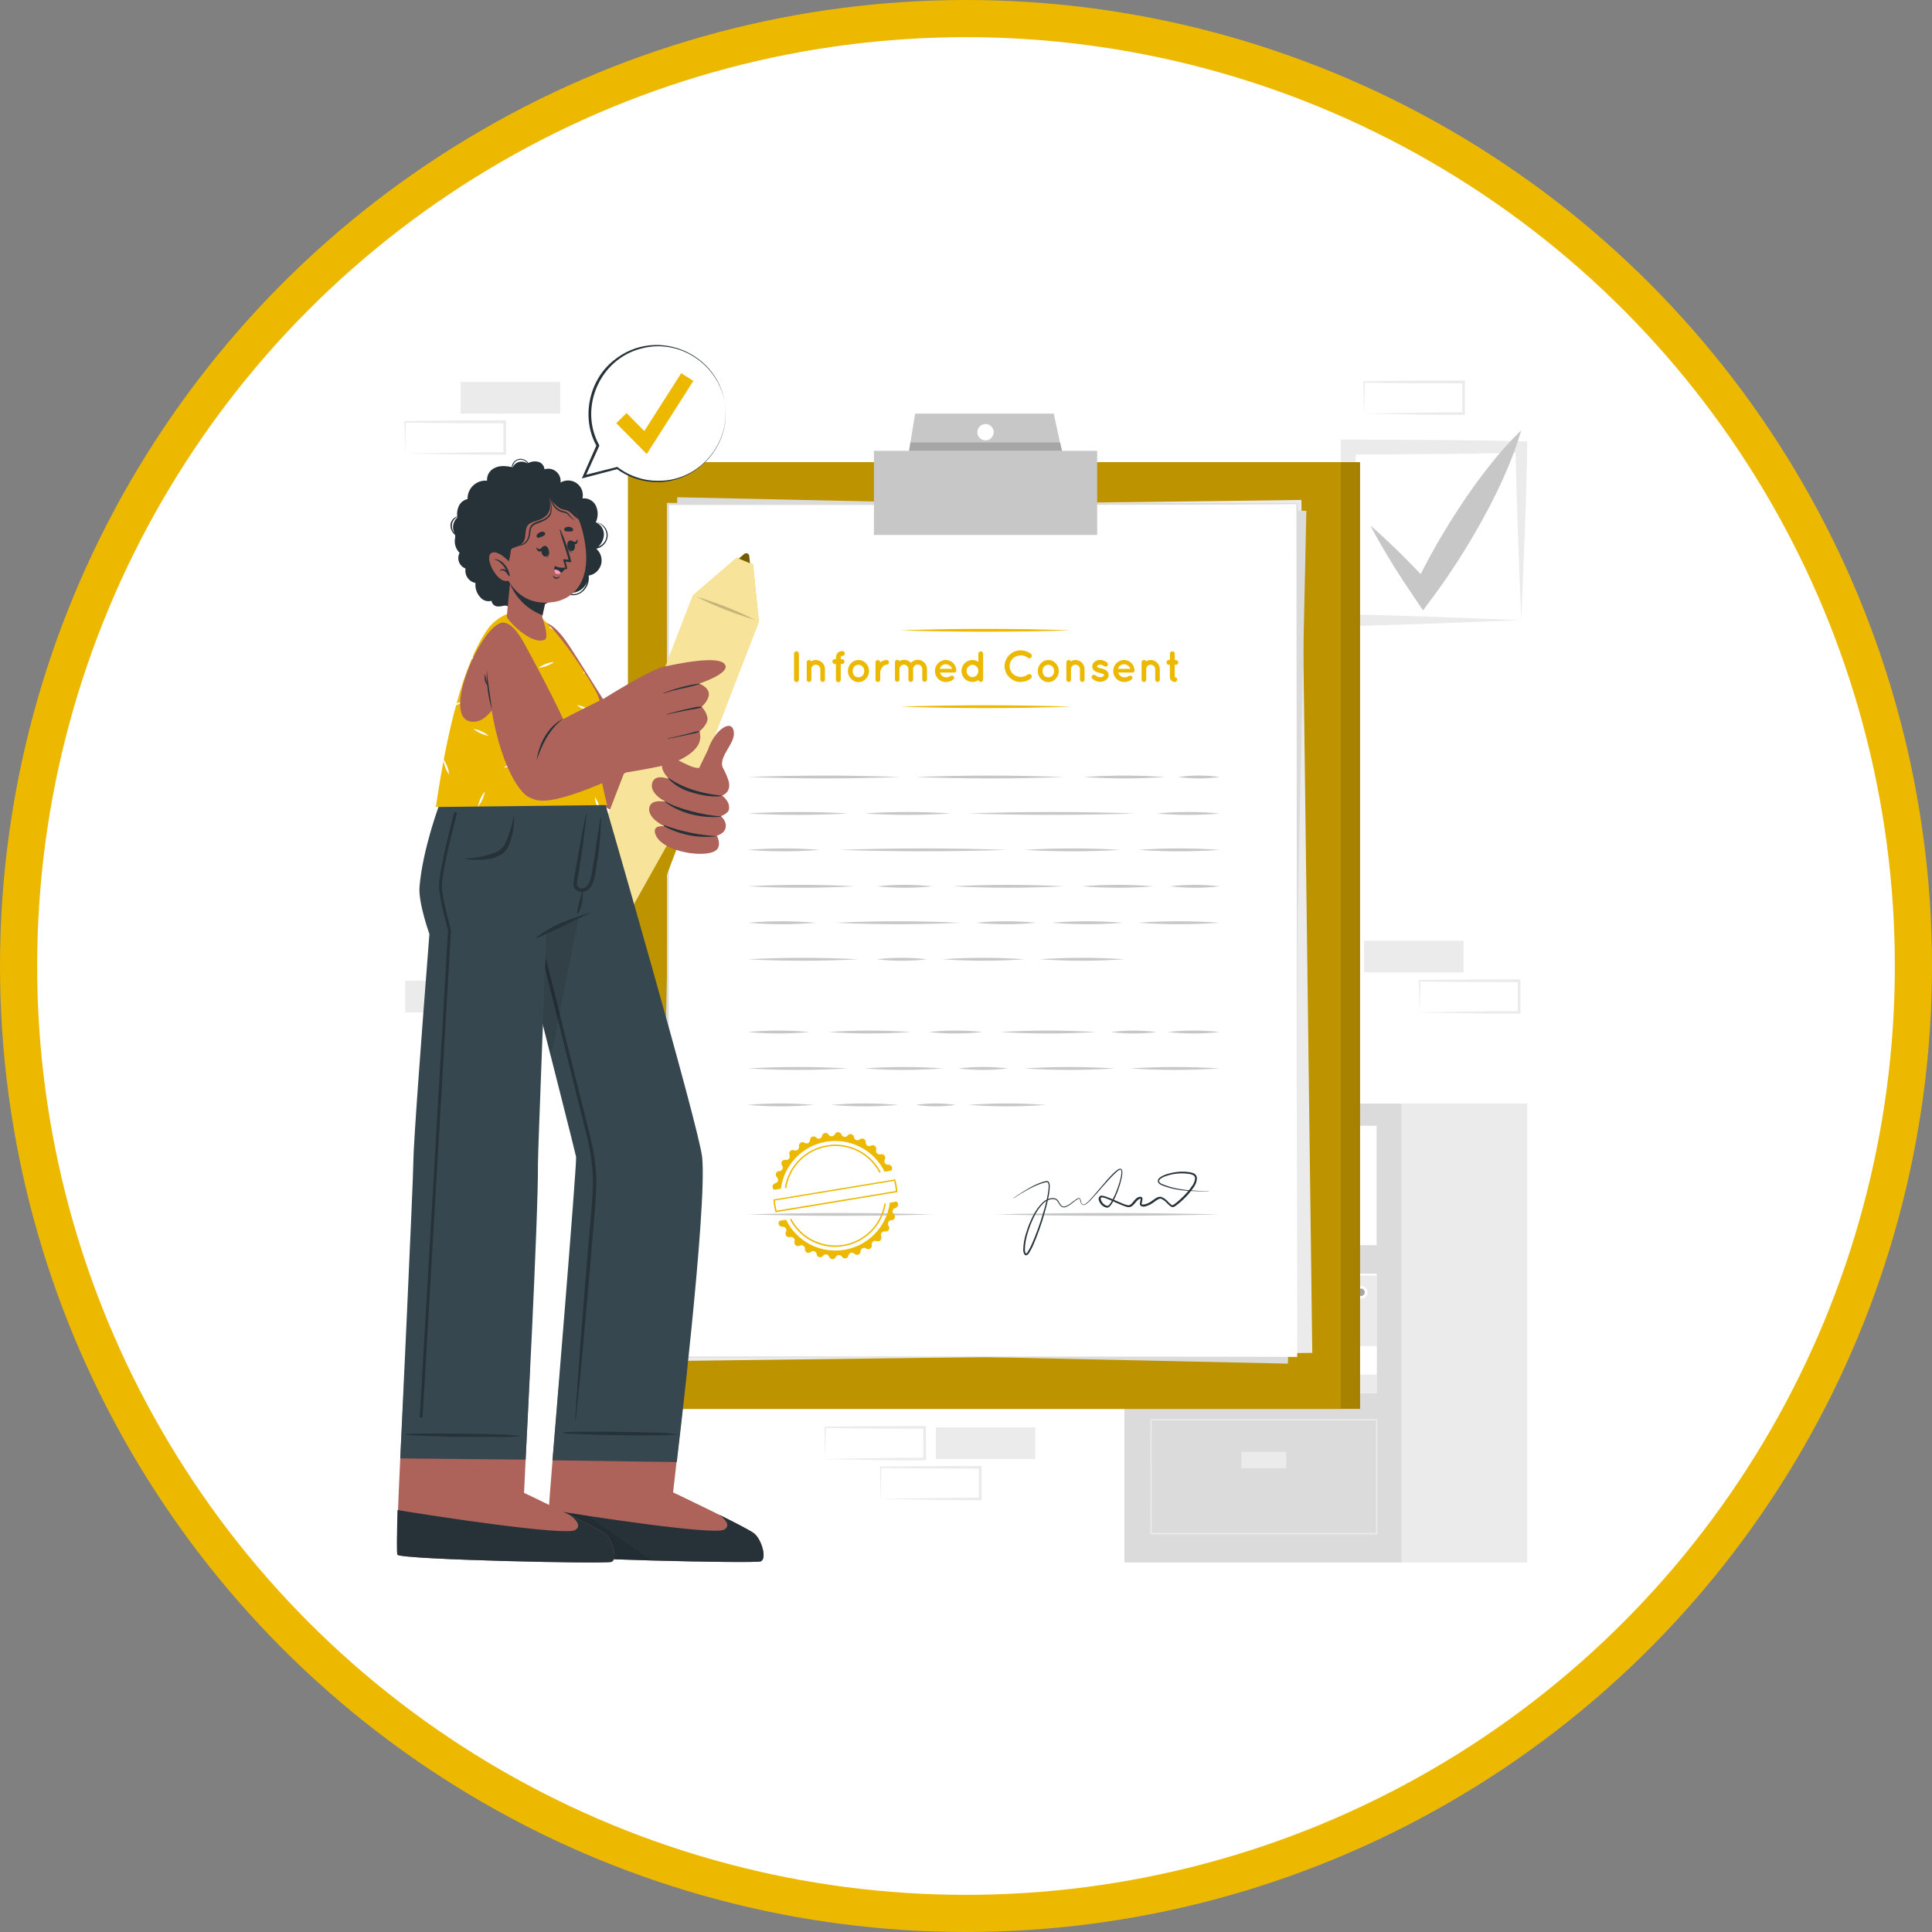 <svg width="104" height="104" viewBox="0 0 104 104" fill="none" xmlns="http://www.w3.org/2000/svg">
<rect x="0" y="0" width="104" height="104" fill="#808080" stroke="none"/>
<circle cx="52" cy="52" r="51" fill="white" stroke="#ECB800" stroke-width="2"/>
<path d="M73.428 52.346H78.783V50.641H73.428V52.346Z" fill="#EBEBEB"/>
<path d="M76.415 54.496C77.304 54.481 79.584 54.443 80.443 54.432H81.77L81.7 54.502V52.798L81.776 52.874C80.886 52.874 78.619 52.862 77.76 52.85L76.421 52.833L76.458 52.798L76.421 54.502L76.415 54.496ZM76.415 54.496L76.38 52.792V52.755H76.416C77.085 52.746 78.427 52.731 79.094 52.727L81.771 52.716H81.847V52.792V54.496V54.566H81.779H80.428C79.575 54.557 77.306 54.519 76.424 54.504L76.415 54.496Z" fill="#EBEBEB"/>
<path d="M44.416 78.539C45.304 78.523 47.586 78.485 48.443 78.476L49.77 78.469L49.701 78.539L49.694 76.834L49.77 76.91L47.092 76.9C46.427 76.9 45.082 76.88 44.416 76.871L44.452 76.834L44.416 78.539ZM44.416 78.539L44.38 76.834V76.799H44.418C45.085 76.79 46.427 76.775 47.094 76.77L49.771 76.76H49.847V76.836V78.54V78.61H49.778H48.426C47.574 78.601 45.304 78.563 44.424 78.548L44.416 78.539Z" fill="#EBEBEB"/>
<path d="M47.403 80.688C48.292 80.673 50.572 80.635 51.43 80.626L52.756 80.618L52.688 80.688V78.984L52.763 79.06C51.875 79.06 49.607 79.049 48.748 79.037L47.409 79.02L47.444 78.984L47.409 80.688H47.403ZM47.403 80.688L47.374 78.984V78.949H47.412C48.079 78.94 49.421 78.924 50.09 78.92L52.766 78.909H52.843V78.985V80.69V80.76H52.773L51.424 80.752C50.571 80.743 48.3 80.705 47.42 80.69L47.403 80.688Z" fill="#EBEBEB"/>
<path d="M50.377 78.539H55.732V76.835H50.377V78.539Z" fill="#EBEBEB"/>
<path d="M21.812 54.495H27.167V52.791H21.812V54.495Z" fill="#EBEBEB"/>
<path d="M24.798 22.264H30.153V20.559H24.798V22.264Z" fill="#EBEBEB"/>
<path d="M21.812 24.41C22.701 24.395 24.981 24.357 25.84 24.348H27.167L27.097 24.417V22.712L27.173 22.788C26.284 22.788 24.016 22.778 23.157 22.766L21.818 22.749L21.849 22.7L21.812 24.404V24.41ZM21.812 24.41L21.775 22.7V22.665H21.812C22.48 22.656 23.821 22.641 24.489 22.635L27.167 22.624H27.243V22.7V24.404V24.474H27.174H25.824C24.971 24.464 22.7 24.426 21.82 24.41H21.812Z" fill="#EBEBEB"/>
<path d="M73.428 22.262C74.318 22.247 76.598 22.21 77.457 22.199H78.783L78.713 22.268V20.564L78.789 20.64L76.112 20.629C75.445 20.629 74.101 20.609 73.434 20.6L73.471 20.564L73.434 22.268L73.428 22.262ZM73.428 22.262L73.392 20.558V20.523H73.428C74.097 20.513 75.439 20.498 76.106 20.492L78.783 20.481H78.859V20.558L78.852 22.262V22.332H78.783H77.432C76.579 22.321 74.31 22.283 73.428 22.268V22.262Z" fill="#EBEBEB"/>
<path d="M81.89 33.382C78.987 33.487 75.151 33.669 72.269 33.701C72.192 30.873 72.189 26.933 72.172 24.067V23.66H72.579C75.459 23.681 79.371 23.68 82.213 23.758C82.183 26.627 82.003 30.491 81.892 33.38L81.89 33.382ZM81.89 33.382C81.778 30.665 81.627 26.729 81.575 24.067L81.89 24.376C79.198 24.432 75.309 24.46 72.577 24.466L72.981 24.071C72.981 26.813 72.949 30.678 72.891 33.386L72.577 33.071C75.224 33.123 79.19 33.278 81.89 33.386V33.382Z" fill="#EBEBEB"/>
<path d="M73.776 28.303C74.081 28.553 74.361 28.814 74.643 29.076C74.925 29.338 75.197 29.61 75.475 29.877C76.02 30.418 76.541 30.972 77.066 31.534L76.135 31.593C76.873 30.06 77.717 28.58 78.661 27.164C79.131 26.455 79.628 25.763 80.161 25.091C80.693 24.409 81.272 23.762 81.891 23.157C81.645 23.989 81.344 24.803 80.988 25.594C80.641 26.377 80.26 27.14 79.852 27.879C79.038 29.372 78.123 30.808 77.11 32.175L76.602 32.857L76.18 32.234C75.75 31.602 75.328 30.963 74.926 30.309C74.73 29.979 74.526 29.654 74.335 29.318C74.145 28.981 73.951 28.651 73.776 28.303Z" fill="#C7C7C7"/>
<path d="M60.528 59.405V84.109H75.454V59.405H60.528ZM74.105 74.989H61.884V68.563H74.105V74.989ZM74.105 67.028H61.884V60.601H74.105V67.028Z" fill="#DBDBDB"/>
<path d="M82.212 59.408H75.46V84.107H82.212V59.408Z" fill="#EBEBEB"/>
<path d="M64.788 60.601H61.884V67.031H64.788V60.601Z" fill="#EBEBEB"/>
<path d="M74.143 82.595H61.922V76.389H74.143V82.595ZM61.998 82.519H74.066V76.463H61.995L61.998 82.519Z" fill="#EBEBEB"/>
<path d="M69.239 78.152H66.826V79.034H69.239V78.152Z" fill="#EBEBEB"/>
<path d="M64.788 68.564H61.884V74.994H64.788V68.564Z" fill="#EBEBEB"/>
<path d="M72.433 74.993V69.065H70.39V74.993H72.433Z" fill="#A6A6A6"/>
<path d="M72.433 74.041V72.762H70.39V74.041H72.433Z" fill="#DBDBDB"/>
<path d="M72.433 71.733V70.975H70.39V71.733H72.433Z" fill="#DBDBDB"/>
<path d="M70.611 62.07H65.448V67.031H70.611V62.07Z" fill="#EBEBEB"/>
<path d="M72.573 62.07H70.611V67.031H72.573V62.07Z" fill="#C7C7C7"/>
<path d="M65.448 64.552H70.611L66.578 64.678L65.448 64.552Z" fill="#C7C7C7"/>
<path d="M70.611 66.433H65.448L69.48 66.561L70.611 66.433Z" fill="#C7C7C7"/>
<path d="M65.448 63.164H68.718L65.811 63.269L65.448 63.164Z" fill="#C7C7C7"/>
<path d="M70.611 65.701H67.341L70.247 65.806L70.611 65.701Z" fill="#C7C7C7"/>
<path d="M66.686 62.612H70.375L69.76 62.675L66.686 62.612Z" fill="#C7C7C7"/>
<path d="M65.949 65.083H69.638L69.024 65.145L65.949 65.083Z" fill="#C7C7C7"/>
<path d="M68.219 63.637H70.611L71.039 63.804L68.219 63.637Z" fill="#EBEBEB"/>
<path d="M64.788 63.637H67.181L67.609 63.804L64.788 63.637Z" fill="#EBEBEB"/>
<path d="M67.859 65.866H65.466L65.038 66.034L67.859 65.866Z" fill="#EBEBEB"/>
<path d="M70.611 65.3H72.532L72.96 65.467L70.611 65.3Z" fill="#C7C7C7"/>
<path d="M71.281 64.551H72.771L72.573 64.414L71.281 64.551Z" fill="#C7C7C7"/>
<path d="M74.105 68.668H72.433V74.992H74.105V68.668Z" fill="#EBEBEB"/>
<path d="M73.266 69.914C73.197 69.914 73.129 69.894 73.072 69.856C73.014 69.817 72.97 69.763 72.943 69.699C72.917 69.635 72.91 69.565 72.924 69.497C72.937 69.429 72.971 69.367 73.02 69.318C73.069 69.27 73.131 69.237 73.199 69.223C73.266 69.21 73.337 69.217 73.4 69.244C73.464 69.27 73.518 69.315 73.556 69.373C73.595 69.43 73.615 69.498 73.615 69.567C73.615 69.613 73.606 69.658 73.588 69.7C73.57 69.743 73.545 69.781 73.512 69.813C73.48 69.845 73.441 69.871 73.399 69.888C73.357 69.906 73.311 69.915 73.266 69.914Z" fill="white"/>
<path d="M73.266 69.762C73.226 69.762 73.188 69.751 73.155 69.729C73.122 69.707 73.097 69.675 73.081 69.639C73.066 69.602 73.062 69.562 73.07 69.523C73.078 69.485 73.097 69.449 73.125 69.421C73.153 69.393 73.189 69.374 73.228 69.367C73.267 69.359 73.307 69.364 73.343 69.379C73.38 69.394 73.411 69.42 73.433 69.453C73.454 69.486 73.466 69.525 73.465 69.564C73.465 69.617 73.444 69.667 73.406 69.704C73.369 69.742 73.319 69.762 73.266 69.762Z" fill="#A6A6A6"/>
<path d="M74.105 73.996V72.458H72.432V73.996H74.105Z" fill="white"/>
<path d="M70.39 73.686H64.066V75.001H70.39V73.686Z" fill="#C7C7C7"/>
<path d="M69.143 74.344C69.142 74.275 69.162 74.208 69.201 74.15C69.239 74.093 69.293 74.048 69.357 74.021C69.421 73.994 69.491 73.987 69.559 74.001C69.627 74.014 69.689 74.047 69.738 74.096C69.787 74.145 69.82 74.207 69.834 74.275C69.847 74.343 69.84 74.413 69.813 74.477C69.787 74.541 69.742 74.595 69.684 74.633C69.627 74.672 69.559 74.692 69.49 74.692C69.398 74.691 69.31 74.655 69.245 74.59C69.18 74.525 69.143 74.436 69.143 74.344Z" fill="white"/>
<path d="M69.292 74.345C69.292 74.305 69.304 74.267 69.326 74.234C69.348 74.201 69.379 74.176 69.415 74.16C69.452 74.145 69.492 74.142 69.531 74.15C69.57 74.157 69.605 74.176 69.633 74.204C69.661 74.233 69.68 74.268 69.687 74.307C69.695 74.346 69.691 74.386 69.675 74.422C69.66 74.459 69.634 74.49 69.601 74.512C69.568 74.533 69.529 74.545 69.49 74.544C69.437 74.544 69.387 74.523 69.35 74.486C69.313 74.448 69.292 74.398 69.292 74.345Z" fill="#A6A6A6"/>
<path d="M65.062 75.003H66.601V73.689H65.062V75.003Z" fill="white"/>
<path d="M73.213 24.878H34.845V75.841H73.213V24.878Z" fill="#ECB800"/>
<g opacity="0.3">
<path d="M73.213 24.878H34.845V75.841H73.213V24.878Z" fill="#020100"/>
</g>
<path d="M72.17 24.878H33.802V75.841H72.17V24.878Z" fill="#ECB800"/>
<g opacity="0.2">
<path d="M72.17 24.878H33.802V75.841H72.17V24.878Z" fill="#020100"/>
</g>
<path d="M70.055 26.912L36.185 27.344L36.77 73.256L70.64 72.825L70.055 26.912Z" fill="#EBEBEB"/>
<path d="M36.458 26.767L35.464 72.672L69.328 73.405L70.322 27.5L36.458 26.767Z" fill="#DBDBDB"/>
<path d="M69.827 27.126H35.955V73.042H69.827V27.126Z" fill="white"/>
<path d="M69.827 73.042C69.798 73.052 35.948 73.07 35.92 73.077C35.893 73.085 35.904 27.143 35.898 27.126V27.07H35.952C35.987 27.061 69.832 27.093 69.864 27.085C69.878 27.126 69.814 73 69.824 73.042H69.827ZM69.827 73.042L69.786 27.126C70.065 27.204 35.882 27.172 35.955 27.184L36.012 27.126L35.99 73.042C35.754 72.995 69.887 73.042 69.827 73.042Z" fill="#DBDBDB"/>
<path d="M63.428 41.826C64.168 41.721 64.92 41.721 65.66 41.826C64.92 41.93 64.168 41.93 63.428 41.826Z" fill="#C7C7C7"/>
<path d="M58.359 41.827C59.804 41.723 61.255 41.723 62.7 41.827C61.255 41.93 59.804 41.93 58.359 41.827Z" fill="#C7C7C7"/>
<path d="M49.292 41.827C51.938 41.724 54.603 41.724 57.25 41.827C54.603 41.929 51.938 41.929 49.292 41.827Z" fill="#C7C7C7"/>
<path d="M40.252 41.827C42.981 41.724 45.735 41.724 48.461 41.827C45.73 41.929 42.978 41.929 40.252 41.827Z" fill="#C7C7C7"/>
<path d="M62.263 43.788C63.393 43.683 64.53 43.683 65.661 43.788C64.53 43.892 63.393 43.892 62.263 43.788Z" fill="#C7C7C7"/>
<path d="M52.144 43.788C55.123 43.684 58.121 43.684 61.1 43.788C58.121 43.89 55.123 43.89 52.144 43.788Z" fill="#C7C7C7"/>
<path d="M46.539 43.788C48.082 43.683 49.63 43.683 51.172 43.788C49.63 43.891 48.082 43.891 46.539 43.788Z" fill="#C7C7C7"/>
<path d="M40.252 43.788C42.053 43.683 43.858 43.683 45.659 43.788C43.858 43.891 42.053 43.891 40.252 43.788Z" fill="#C7C7C7"/>
<path d="M61.273 45.749C62.733 45.645 64.2 45.645 65.66 45.749C64.2 45.852 62.733 45.852 61.273 45.749Z" fill="#C7C7C7"/>
<path d="M55.143 45.749C56.862 45.645 58.587 45.645 60.307 45.749C58.587 45.852 56.862 45.852 55.143 45.749Z" fill="#C7C7C7"/>
<path d="M45.194 45.748C48.189 45.646 51.204 45.646 54.2 45.748C51.204 45.85 48.189 45.85 45.194 45.748Z" fill="#C7C7C7"/>
<path d="M40.252 45.749C41.538 45.645 42.831 45.645 44.117 45.749C42.831 45.852 41.538 45.852 40.252 45.749Z" fill="#C7C7C7"/>
<path d="M62.984 47.71C63.873 47.605 64.771 47.605 65.66 47.71C64.771 47.814 63.873 47.814 62.984 47.71Z" fill="#C7C7C7"/>
<path d="M58.237 47.709C59.516 47.606 60.801 47.606 62.08 47.709C60.801 47.813 59.516 47.813 58.237 47.709Z" fill="#C7C7C7"/>
<path d="M51.287 47.709C53.273 47.606 55.264 47.606 57.25 47.709C55.264 47.813 53.273 47.813 51.287 47.709Z" fill="#C7C7C7"/>
<path d="M47.2 47.71C48.193 47.605 49.194 47.605 50.187 47.71C49.194 47.814 48.193 47.814 47.2 47.71Z" fill="#C7C7C7"/>
<path d="M40.252 47.709C42.167 47.606 44.086 47.606 46.001 47.709C44.086 47.813 42.167 47.813 40.252 47.709Z" fill="#C7C7C7"/>
<path d="M61.273 49.672C62.733 49.566 64.2 49.566 65.66 49.672C64.2 49.775 62.733 49.775 61.273 49.672Z" fill="#C7C7C7"/>
<path d="M56.623 49.672C57.893 49.566 59.17 49.566 60.44 49.672C59.17 49.775 57.893 49.775 56.623 49.672Z" fill="#C7C7C7"/>
<path d="M52.53 49.672C53.606 49.566 54.689 49.566 55.765 49.672C54.689 49.776 53.606 49.776 52.53 49.672Z" fill="#C7C7C7"/>
<path d="M44.969 49.672C47.208 49.566 49.463 49.566 51.703 49.672C49.463 49.775 47.208 49.775 44.969 49.672Z" fill="#C7C7C7"/>
<path d="M40.252 49.672C41.473 49.566 42.7 49.566 43.921 49.672C42.7 49.776 41.473 49.776 40.252 49.672Z" fill="#C7C7C7"/>
<path d="M55.986 51.637C57.499 51.534 59.017 51.534 60.529 51.637C59.017 51.742 57.499 51.742 55.986 51.637Z" fill="#C7C7C7"/>
<path d="M50.748 51.637C52.211 51.534 53.679 51.534 55.142 51.637C53.68 51.742 52.212 51.742 50.75 51.637H50.748Z" fill="#C7C7C7"/>
<path d="M47.2 51.638C48.095 51.533 48.998 51.533 49.893 51.638C48.998 51.743 48.095 51.743 47.2 51.638Z" fill="#C7C7C7"/>
<path d="M40.252 51.638C42.23 51.535 44.213 51.535 46.192 51.638C44.213 51.742 42.23 51.742 40.252 51.638Z" fill="#C7C7C7"/>
<path d="M62.862 55.554C63.792 55.449 64.731 55.449 65.66 55.554C64.73 55.659 63.792 55.659 62.862 55.554Z" fill="#C7C7C7"/>
<path d="M59.809 55.555C60.623 55.45 61.448 55.45 62.262 55.555C61.448 55.66 60.623 55.66 59.809 55.555Z" fill="#C7C7C7"/>
<path d="M53.833 55.554C55.552 55.449 57.277 55.449 58.996 55.554C57.277 55.658 55.553 55.658 53.833 55.554Z" fill="#C7C7C7"/>
<path d="M49.99 55.554C50.955 55.449 51.927 55.449 52.892 55.554C51.927 55.659 50.955 55.659 49.99 55.554Z" fill="#C7C7C7"/>
<path d="M44.606 55.554C46.081 55.449 47.561 55.449 49.035 55.554C47.561 55.658 46.081 55.658 44.606 55.554Z" fill="#C7C7C7"/>
<path d="M40.252 55.554C41.358 55.449 42.472 55.449 43.578 55.554C42.472 55.659 41.358 55.659 40.252 55.554Z" fill="#C7C7C7"/>
<path d="M60.831 57.515C62.439 57.412 64.052 57.412 65.661 57.515C64.052 57.62 62.439 57.62 60.831 57.515Z" fill="#C7C7C7"/>
<path d="M55.143 57.515C56.769 57.412 58.399 57.412 60.025 57.515C58.4 57.62 56.769 57.62 55.143 57.515Z" fill="#C7C7C7"/>
<path d="M51.58 57.515C52.473 57.41 53.375 57.41 54.268 57.515C53.375 57.62 52.473 57.62 51.58 57.515Z" fill="#C7C7C7"/>
<path d="M46.539 57.515C47.94 57.412 49.347 57.412 50.749 57.515C49.347 57.62 47.94 57.62 46.539 57.515Z" fill="#C7C7C7"/>
<path d="M40.252 57.515C42.053 57.412 43.858 57.412 45.659 57.515C43.858 57.62 42.053 57.62 40.252 57.515Z" fill="#C7C7C7"/>
<path d="M52.144 59.477C53.52 59.373 54.903 59.373 56.28 59.477C54.903 59.581 53.52 59.581 52.144 59.477Z" fill="#C7C7C7"/>
<path d="M49.292 59.477C50.004 59.372 50.727 59.372 51.44 59.477C50.727 59.582 50.004 59.582 49.292 59.477Z" fill="#C7C7C7"/>
<path d="M44.754 59.477C45.95 59.372 47.153 59.372 48.35 59.477C47.153 59.581 45.95 59.581 44.754 59.477Z" fill="#C7C7C7"/>
<path d="M40.252 59.477C41.432 59.372 42.619 59.372 43.799 59.477C42.619 59.581 41.432 59.581 40.252 59.477Z" fill="#C7C7C7"/>
<path d="M40.252 65.372C43.555 65.27 46.882 65.27 50.187 65.372C46.882 65.475 43.555 65.475 40.252 65.372Z" fill="#C7C7C7"/>
<path d="M53.572 65.372C57.532 65.27 61.702 65.271 65.66 65.372C61.701 65.472 57.528 65.474 53.572 65.372Z" fill="#C7C7C7"/>
<path d="M48.461 38.041C51.515 37.939 54.588 37.939 57.642 38.041C54.588 38.143 51.515 38.143 48.461 38.041Z" fill="#ECB800"/>
<path d="M48.461 33.929C51.515 33.827 54.588 33.827 57.642 33.929C54.588 34.031 51.515 34.031 48.461 33.929Z" fill="#ECB800"/>
<path d="M42.743 35.189C42.743 35.172 42.746 35.155 42.753 35.139C42.759 35.123 42.769 35.109 42.781 35.097C42.793 35.085 42.807 35.075 42.823 35.069C42.839 35.063 42.856 35.059 42.873 35.06C42.89 35.059 42.907 35.063 42.923 35.069C42.939 35.075 42.953 35.085 42.966 35.097C42.978 35.109 42.988 35.123 42.995 35.139C43.001 35.155 43.005 35.172 43.005 35.189V36.584C43.005 36.601 43.001 36.618 42.995 36.634C42.988 36.65 42.978 36.664 42.966 36.676C42.953 36.688 42.939 36.698 42.923 36.704C42.907 36.711 42.89 36.714 42.873 36.714C42.856 36.714 42.839 36.711 42.823 36.704C42.807 36.698 42.793 36.688 42.781 36.676C42.769 36.664 42.759 36.65 42.753 36.634C42.746 36.618 42.743 36.601 42.743 36.584V35.189Z" fill="#ECB800"/>
<path d="M44.407 36.019V36.584C44.407 36.6 44.404 36.617 44.398 36.632C44.392 36.647 44.383 36.66 44.372 36.672C44.36 36.684 44.347 36.693 44.332 36.699C44.317 36.706 44.301 36.709 44.285 36.709C44.252 36.709 44.22 36.696 44.196 36.672C44.173 36.649 44.159 36.617 44.158 36.584V36.019C44.158 35.987 44.151 35.956 44.139 35.927C44.126 35.898 44.108 35.871 44.085 35.849C44.062 35.827 44.036 35.809 44.006 35.797C43.977 35.786 43.945 35.78 43.913 35.78C43.882 35.78 43.851 35.786 43.822 35.798C43.793 35.81 43.767 35.828 43.745 35.85C43.723 35.873 43.706 35.899 43.694 35.928C43.682 35.957 43.677 35.988 43.677 36.019V36.584C43.679 36.592 43.679 36.6 43.677 36.607C43.671 36.636 43.655 36.661 43.633 36.68C43.61 36.699 43.581 36.709 43.552 36.709C43.536 36.709 43.519 36.706 43.504 36.7C43.489 36.694 43.475 36.685 43.463 36.673C43.451 36.662 43.442 36.648 43.435 36.633C43.429 36.617 43.426 36.601 43.426 36.584V35.654C43.426 35.637 43.429 35.621 43.435 35.605C43.442 35.59 43.451 35.576 43.463 35.564C43.474 35.553 43.489 35.543 43.504 35.537C43.519 35.531 43.536 35.527 43.552 35.527C43.576 35.528 43.6 35.534 43.62 35.547C43.641 35.56 43.657 35.579 43.668 35.6C43.743 35.553 43.829 35.528 43.918 35.527C44.047 35.529 44.171 35.581 44.263 35.673C44.354 35.765 44.406 35.89 44.407 36.019Z" fill="#ECB800"/>
<path d="M45.258 35.45V35.483H45.33C45.364 35.483 45.397 35.497 45.421 35.521C45.445 35.545 45.459 35.578 45.459 35.612C45.459 35.647 45.446 35.68 45.421 35.705C45.397 35.729 45.364 35.743 45.33 35.743H45.258V36.577C45.26 36.595 45.258 36.613 45.252 36.631C45.247 36.648 45.237 36.664 45.225 36.678C45.213 36.692 45.198 36.703 45.181 36.71C45.164 36.718 45.146 36.722 45.128 36.722C45.109 36.722 45.091 36.718 45.074 36.71C45.058 36.703 45.043 36.692 45.03 36.678C45.018 36.664 45.009 36.648 45.003 36.631C44.998 36.613 44.996 36.595 44.998 36.577V35.743H44.938C44.903 35.743 44.87 35.73 44.845 35.705C44.82 35.681 44.806 35.647 44.806 35.612C44.806 35.595 44.809 35.578 44.816 35.562C44.822 35.546 44.832 35.532 44.845 35.52C44.857 35.508 44.872 35.498 44.888 35.492C44.904 35.486 44.921 35.483 44.938 35.483H44.999V35.45C44.995 35.37 45.011 35.29 45.045 35.218C45.061 35.182 45.085 35.15 45.114 35.124C45.143 35.098 45.178 35.078 45.215 35.066C45.261 35.052 45.309 35.046 45.357 35.046C45.389 35.049 45.42 35.065 45.441 35.089C45.463 35.113 45.475 35.145 45.475 35.178C45.475 35.21 45.463 35.242 45.441 35.266C45.42 35.291 45.389 35.306 45.357 35.309C45.336 35.306 45.315 35.306 45.295 35.309C45.29 35.308 45.285 35.308 45.281 35.309C45.281 35.309 45.258 35.363 45.258 35.45Z" fill="#ECB800"/>
<path d="M45.807 36.537C45.7 36.425 45.641 36.276 45.644 36.121C45.644 35.968 45.702 35.82 45.807 35.707C45.858 35.651 45.921 35.605 45.991 35.575C46.061 35.544 46.137 35.528 46.213 35.527C46.289 35.527 46.364 35.542 46.433 35.573C46.502 35.604 46.564 35.65 46.614 35.707C46.721 35.818 46.781 35.967 46.78 36.121C46.782 36.198 46.768 36.275 46.739 36.346C46.711 36.418 46.668 36.483 46.614 36.537C46.565 36.593 46.504 36.639 46.436 36.67C46.368 36.701 46.294 36.717 46.219 36.717C46.142 36.718 46.065 36.702 45.994 36.671C45.923 36.64 45.859 36.594 45.807 36.537ZM45.901 36.121C45.898 36.212 45.929 36.301 45.986 36.371C46.016 36.4 46.052 36.423 46.091 36.438C46.13 36.453 46.172 36.46 46.213 36.459C46.254 36.46 46.294 36.452 46.331 36.437C46.368 36.422 46.402 36.4 46.431 36.371C46.49 36.302 46.523 36.214 46.523 36.123C46.523 36.032 46.49 35.944 46.431 35.875C46.372 35.819 46.294 35.788 46.213 35.785C46.129 35.786 46.048 35.818 45.986 35.875C45.929 35.944 45.899 36.032 45.901 36.121Z" fill="#ECB800"/>
<path d="M47.854 35.654C47.854 35.687 47.841 35.719 47.818 35.742C47.794 35.766 47.763 35.779 47.73 35.779C47.679 35.777 47.629 35.793 47.588 35.823C47.544 35.852 47.507 35.891 47.48 35.937C47.437 35.997 47.404 36.064 47.382 36.135V36.584C47.382 36.618 47.367 36.65 47.343 36.673C47.319 36.697 47.286 36.71 47.253 36.709C47.22 36.709 47.188 36.696 47.164 36.673C47.141 36.649 47.128 36.617 47.128 36.584V35.654C47.128 35.621 47.142 35.59 47.165 35.566C47.188 35.543 47.22 35.53 47.253 35.53C47.286 35.53 47.319 35.543 47.343 35.566C47.367 35.589 47.381 35.62 47.382 35.654V35.669C47.398 35.652 47.414 35.636 47.432 35.622C47.522 35.56 47.629 35.528 47.737 35.53C47.769 35.532 47.799 35.545 47.821 35.568C47.843 35.591 47.855 35.622 47.854 35.654Z" fill="#ECB800"/>
<path d="M49.153 36.017V36.584C49.153 36.617 49.139 36.649 49.116 36.672C49.093 36.696 49.061 36.709 49.028 36.709C48.994 36.708 48.963 36.695 48.939 36.672C48.915 36.649 48.901 36.617 48.9 36.584V36.017C48.9 35.953 48.874 35.892 48.829 35.847C48.784 35.802 48.723 35.777 48.659 35.777C48.595 35.777 48.534 35.802 48.489 35.847C48.444 35.892 48.419 35.953 48.419 36.017V36.578C48.419 36.578 48.419 36.59 48.419 36.594C48.42 36.599 48.42 36.605 48.419 36.61V36.622C48.407 36.644 48.39 36.662 48.369 36.675C48.349 36.689 48.324 36.696 48.3 36.697H48.275C48.247 36.69 48.222 36.674 48.204 36.652C48.186 36.63 48.175 36.602 48.175 36.573V36.013V35.646C48.174 35.629 48.177 35.612 48.184 35.597C48.19 35.581 48.199 35.567 48.21 35.555C48.222 35.543 48.236 35.534 48.251 35.528C48.267 35.521 48.283 35.518 48.3 35.518C48.324 35.517 48.347 35.523 48.367 35.536C48.387 35.549 48.403 35.567 48.412 35.589C48.511 35.53 48.627 35.506 48.741 35.523C48.855 35.54 48.959 35.595 49.037 35.681C49.104 35.607 49.193 35.555 49.29 35.532C49.387 35.509 49.489 35.516 49.583 35.552C49.676 35.588 49.757 35.651 49.813 35.734C49.87 35.816 49.9 35.914 49.9 36.014V36.575C49.9 36.608 49.886 36.64 49.863 36.663C49.839 36.686 49.807 36.7 49.774 36.7C49.741 36.7 49.709 36.687 49.685 36.663C49.661 36.64 49.647 36.608 49.646 36.575V36.014C49.647 35.95 49.622 35.889 49.577 35.844C49.533 35.798 49.472 35.772 49.408 35.77C49.375 35.769 49.342 35.775 49.311 35.787C49.28 35.798 49.252 35.816 49.228 35.839C49.204 35.862 49.185 35.89 49.172 35.921C49.159 35.951 49.153 35.984 49.153 36.017Z" fill="#ECB800"/>
<path d="M50.329 36.118C50.328 35.964 50.388 35.815 50.496 35.704C50.604 35.593 50.752 35.53 50.906 35.527C51.054 35.526 51.196 35.583 51.303 35.686C51.409 35.788 51.471 35.928 51.476 36.076V36.088C51.477 36.095 51.477 36.102 51.476 36.109C51.471 36.137 51.456 36.163 51.434 36.18C51.411 36.198 51.383 36.206 51.354 36.204H50.602C50.614 36.261 50.642 36.313 50.682 36.356C50.743 36.417 50.824 36.454 50.909 36.461C50.995 36.47 51.082 36.449 51.155 36.403C51.18 36.381 51.212 36.37 51.245 36.371C51.279 36.372 51.31 36.385 51.334 36.408C51.354 36.428 51.365 36.455 51.365 36.484C51.365 36.512 51.354 36.539 51.334 36.56C51.218 36.664 51.066 36.719 50.911 36.712C50.834 36.712 50.757 36.696 50.686 36.666C50.615 36.635 50.551 36.591 50.497 36.536C50.443 36.481 50.4 36.416 50.371 36.344C50.342 36.272 50.328 36.196 50.329 36.118ZM50.587 36.002H51.255C51.228 35.931 51.181 35.869 51.119 35.824C51.057 35.78 50.983 35.755 50.906 35.753C50.833 35.753 50.762 35.778 50.704 35.823C50.646 35.868 50.605 35.931 50.587 36.002Z" fill="#ECB800"/>
<path d="M52.922 36.581C52.922 36.613 52.91 36.643 52.888 36.666C52.867 36.689 52.838 36.704 52.807 36.707C52.776 36.71 52.745 36.702 52.719 36.683C52.694 36.665 52.676 36.638 52.669 36.607C52.575 36.673 52.463 36.709 52.348 36.709C52.191 36.709 52.041 36.647 51.93 36.536C51.819 36.425 51.757 36.275 51.757 36.118C51.757 35.962 51.819 35.812 51.93 35.701C52.041 35.59 52.191 35.528 52.348 35.528C52.461 35.528 52.571 35.562 52.665 35.627V35.19C52.665 35.155 52.679 35.123 52.704 35.099C52.728 35.075 52.761 35.062 52.795 35.062C52.829 35.062 52.861 35.076 52.885 35.099C52.909 35.123 52.922 35.156 52.922 35.19V36.588V36.581ZM52.348 35.785C52.306 35.785 52.265 35.794 52.227 35.811C52.189 35.828 52.155 35.852 52.127 35.882C52.096 35.914 52.072 35.951 52.055 35.992C52.039 36.033 52.031 36.077 52.031 36.121C52.031 36.165 52.039 36.208 52.056 36.248C52.072 36.288 52.096 36.324 52.127 36.355C52.155 36.385 52.19 36.409 52.228 36.425C52.266 36.442 52.307 36.45 52.349 36.45C52.39 36.45 52.431 36.442 52.469 36.425C52.507 36.409 52.542 36.385 52.57 36.355C52.6 36.324 52.624 36.288 52.641 36.248C52.657 36.208 52.665 36.165 52.665 36.121C52.666 36.032 52.632 35.947 52.57 35.882C52.542 35.852 52.507 35.827 52.469 35.811C52.431 35.794 52.389 35.785 52.348 35.785Z" fill="#ECB800"/>
<path d="M54.076 35.859C54.08 35.632 54.173 35.415 54.336 35.256C54.498 35.096 54.717 35.007 54.944 35.008C55.142 35.007 55.333 35.072 55.489 35.192C55.518 35.214 55.537 35.246 55.541 35.282C55.546 35.318 55.536 35.354 55.514 35.383C55.492 35.411 55.459 35.429 55.424 35.434C55.388 35.439 55.352 35.429 55.324 35.407C55.216 35.32 55.082 35.274 54.944 35.277C54.786 35.278 54.633 35.339 54.518 35.448C54.463 35.502 54.42 35.566 54.391 35.636C54.361 35.707 54.346 35.783 54.346 35.859C54.346 35.936 54.361 36.011 54.391 36.082C54.42 36.153 54.463 36.217 54.518 36.27C54.634 36.378 54.786 36.439 54.944 36.44C55.082 36.442 55.216 36.396 55.324 36.31C55.353 36.292 55.389 36.284 55.423 36.289C55.458 36.294 55.49 36.31 55.514 36.336C55.534 36.365 55.543 36.4 55.539 36.435C55.534 36.47 55.517 36.502 55.489 36.525C55.333 36.645 55.142 36.71 54.944 36.709C54.717 36.71 54.498 36.621 54.336 36.462C54.173 36.303 54.08 36.087 54.076 35.859Z" fill="#ECB800"/>
<path d="M56.027 36.537C55.921 36.425 55.863 36.276 55.864 36.121C55.864 35.968 55.923 35.82 56.027 35.707C56.079 35.651 56.142 35.605 56.212 35.575C56.282 35.544 56.357 35.528 56.434 35.527C56.509 35.527 56.583 35.543 56.651 35.574C56.72 35.605 56.781 35.651 56.83 35.707C56.936 35.819 56.995 35.967 56.994 36.121C56.996 36.198 56.982 36.274 56.954 36.346C56.926 36.417 56.884 36.482 56.83 36.537C56.781 36.594 56.72 36.639 56.651 36.67C56.583 36.701 56.509 36.717 56.434 36.717C56.357 36.717 56.282 36.701 56.212 36.67C56.142 36.639 56.079 36.594 56.027 36.537ZM56.122 36.121C56.12 36.212 56.15 36.3 56.207 36.371C56.237 36.4 56.273 36.423 56.312 36.438C56.351 36.453 56.392 36.46 56.434 36.459C56.474 36.46 56.514 36.452 56.552 36.437C56.589 36.422 56.623 36.4 56.652 36.371C56.712 36.302 56.745 36.214 56.745 36.123C56.745 36.032 56.712 35.943 56.652 35.875C56.592 35.819 56.515 35.787 56.434 35.785C56.35 35.786 56.269 35.818 56.207 35.875C56.15 35.944 56.12 36.032 56.122 36.121Z" fill="#ECB800"/>
<path d="M58.382 36.019V36.584C58.382 36.617 58.369 36.649 58.346 36.672C58.322 36.696 58.291 36.709 58.258 36.709C58.225 36.708 58.194 36.695 58.171 36.672C58.148 36.648 58.134 36.617 58.133 36.584V36.019C58.133 35.987 58.126 35.956 58.114 35.927C58.101 35.898 58.083 35.871 58.06 35.849C58.038 35.827 58.011 35.809 57.981 35.797C57.952 35.786 57.92 35.78 57.888 35.78C57.857 35.78 57.826 35.786 57.797 35.798C57.768 35.81 57.742 35.828 57.72 35.85C57.698 35.873 57.681 35.899 57.669 35.928C57.657 35.957 57.652 35.988 57.652 36.019V36.584C57.655 36.592 57.655 36.6 57.652 36.607C57.646 36.636 57.631 36.662 57.608 36.681C57.585 36.699 57.557 36.709 57.527 36.709C57.494 36.709 57.462 36.696 57.439 36.673C57.416 36.649 57.402 36.617 57.402 36.584V35.654C57.402 35.62 57.416 35.589 57.439 35.565C57.462 35.541 57.494 35.528 57.527 35.527C57.551 35.527 57.575 35.534 57.596 35.547C57.616 35.56 57.633 35.578 57.643 35.6C57.718 35.553 57.805 35.528 57.894 35.527C58.024 35.529 58.147 35.582 58.238 35.674C58.329 35.766 58.381 35.89 58.382 36.019Z" fill="#ECB800"/>
<path d="M58.788 36.371C58.798 36.358 58.811 36.347 58.825 36.339C58.84 36.331 58.856 36.326 58.873 36.324C58.889 36.322 58.906 36.324 58.922 36.329C58.938 36.334 58.952 36.342 58.965 36.353C59.038 36.415 59.129 36.452 59.225 36.456C59.282 36.456 59.338 36.441 59.387 36.412C59.398 36.404 59.408 36.394 59.415 36.381C59.422 36.369 59.427 36.355 59.428 36.341C59.431 36.333 59.431 36.325 59.428 36.318C59.42 36.306 59.41 36.296 59.397 36.289C59.339 36.255 59.274 36.233 59.207 36.224C59.136 36.211 59.067 36.19 59.001 36.161C58.935 36.131 58.879 36.084 58.838 36.024C58.811 35.978 58.797 35.925 58.797 35.872C58.799 35.821 58.813 35.771 58.837 35.726C58.861 35.681 58.896 35.642 58.937 35.613C59.023 35.554 59.125 35.523 59.228 35.524C59.358 35.529 59.482 35.575 59.583 35.655C59.611 35.674 59.63 35.703 59.637 35.736C59.643 35.768 59.637 35.802 59.62 35.831C59.611 35.844 59.599 35.856 59.585 35.865C59.571 35.874 59.556 35.88 59.54 35.883C59.523 35.886 59.507 35.886 59.491 35.882C59.475 35.879 59.459 35.872 59.446 35.862C59.383 35.813 59.308 35.783 59.228 35.776C59.178 35.774 59.128 35.789 59.087 35.818C59.077 35.824 59.068 35.831 59.062 35.841C59.055 35.85 59.05 35.861 59.049 35.872C59.046 35.878 59.046 35.885 59.049 35.892C59.055 35.901 59.064 35.909 59.075 35.914C59.128 35.944 59.186 35.964 59.247 35.972C59.323 35.984 59.397 36.008 59.467 36.041C59.536 36.069 59.595 36.118 59.635 36.181C59.663 36.227 59.678 36.279 59.679 36.333C59.678 36.388 59.663 36.441 59.637 36.489C59.61 36.537 59.572 36.577 59.527 36.607C59.437 36.669 59.331 36.702 59.222 36.702C59.068 36.697 58.919 36.639 58.802 36.539C58.779 36.517 58.766 36.489 58.763 36.458C58.761 36.427 58.77 36.396 58.788 36.371Z" fill="#ECB800"/>
<path d="M59.925 36.118C59.924 35.964 59.984 35.815 60.092 35.704C60.2 35.593 60.347 35.53 60.502 35.527C60.65 35.526 60.792 35.583 60.898 35.686C61.005 35.788 61.067 35.928 61.072 36.076V36.088C61.073 36.095 61.073 36.102 61.072 36.109C61.067 36.137 61.052 36.163 61.029 36.18C61.007 36.198 60.978 36.206 60.95 36.204H60.197C60.21 36.261 60.238 36.313 60.278 36.356C60.339 36.417 60.419 36.454 60.505 36.461C60.591 36.47 60.677 36.449 60.75 36.403C60.776 36.381 60.808 36.37 60.841 36.371C60.874 36.372 60.906 36.385 60.93 36.408C60.95 36.428 60.961 36.455 60.961 36.484C60.961 36.512 60.95 36.539 60.93 36.56C60.814 36.664 60.662 36.719 60.507 36.712C60.429 36.712 60.353 36.696 60.282 36.666C60.211 36.635 60.146 36.591 60.092 36.536C60.038 36.481 59.996 36.416 59.967 36.344C59.938 36.272 59.924 36.196 59.925 36.118ZM60.182 36.002H60.852C60.825 35.931 60.777 35.869 60.715 35.825C60.653 35.78 60.579 35.755 60.502 35.753C60.429 35.753 60.357 35.778 60.3 35.823C60.242 35.868 60.2 35.931 60.182 36.002Z" fill="#ECB800"/>
<path d="M62.433 36.019V36.584C62.433 36.617 62.42 36.649 62.397 36.672C62.374 36.696 62.343 36.709 62.31 36.709C62.277 36.708 62.245 36.695 62.222 36.672C62.199 36.648 62.185 36.617 62.185 36.584V36.019C62.184 35.955 62.157 35.894 62.111 35.849C62.065 35.804 62.002 35.779 61.938 35.78C61.907 35.78 61.876 35.786 61.847 35.798C61.818 35.81 61.792 35.828 61.77 35.85C61.748 35.873 61.731 35.899 61.719 35.928C61.707 35.957 61.702 35.988 61.702 36.019V36.584C61.704 36.592 61.704 36.6 61.702 36.607C61.696 36.636 61.68 36.661 61.657 36.68C61.635 36.699 61.606 36.709 61.577 36.709C61.561 36.709 61.544 36.706 61.529 36.7C61.514 36.694 61.5 36.685 61.488 36.673C61.477 36.661 61.468 36.648 61.461 36.632C61.455 36.617 61.452 36.601 61.452 36.584V35.654C61.452 35.637 61.455 35.621 61.461 35.605C61.467 35.59 61.477 35.576 61.488 35.565C61.5 35.553 61.514 35.543 61.529 35.537C61.544 35.531 61.56 35.527 61.577 35.527C61.601 35.528 61.625 35.534 61.645 35.547C61.666 35.56 61.682 35.579 61.693 35.6C61.768 35.553 61.854 35.528 61.943 35.527C62.072 35.529 62.197 35.581 62.288 35.673C62.38 35.765 62.432 35.889 62.433 36.019Z" fill="#ECB800"/>
<path d="M63.428 35.658C63.427 35.693 63.413 35.726 63.388 35.75C63.363 35.774 63.33 35.788 63.295 35.788H63.236V36.447C63.253 36.447 63.27 36.45 63.286 36.457C63.302 36.464 63.317 36.474 63.329 36.486C63.341 36.498 63.351 36.513 63.357 36.529C63.364 36.545 63.367 36.562 63.367 36.58C63.367 36.597 63.363 36.614 63.357 36.63C63.35 36.645 63.34 36.66 63.328 36.672C63.316 36.684 63.302 36.693 63.286 36.7C63.27 36.706 63.253 36.709 63.236 36.709C63.166 36.709 63.1 36.681 63.051 36.632C63.002 36.583 62.974 36.516 62.974 36.447V35.788H62.91C62.878 35.784 62.848 35.769 62.827 35.745C62.805 35.721 62.793 35.69 62.793 35.657C62.793 35.625 62.805 35.594 62.827 35.57C62.848 35.546 62.878 35.531 62.91 35.527H62.978V35.189C62.978 35.172 62.982 35.155 62.989 35.139C62.995 35.123 63.005 35.108 63.017 35.096C63.03 35.084 63.044 35.075 63.06 35.069C63.077 35.062 63.094 35.059 63.111 35.06C63.128 35.059 63.145 35.063 63.161 35.069C63.176 35.075 63.191 35.085 63.203 35.097C63.215 35.109 63.224 35.123 63.231 35.139C63.237 35.155 63.24 35.172 63.24 35.189V35.532H63.3C63.333 35.533 63.365 35.547 63.388 35.57C63.412 35.593 63.426 35.625 63.428 35.658Z" fill="#ECB800"/>
<path d="M54.553 64.487C54.81 64.311 55.074 64.143 55.346 63.988C55.614 63.823 55.903 63.693 56.204 63.601C56.243 63.591 56.282 63.584 56.322 63.578C56.346 63.572 56.371 63.573 56.394 63.58C56.417 63.588 56.438 63.602 56.453 63.621C56.494 63.695 56.513 63.78 56.508 63.864C56.505 64.023 56.489 64.181 56.46 64.337C56.403 64.645 56.331 64.95 56.243 65.251C56.076 65.854 55.868 66.445 55.62 67.02C55.558 67.167 55.484 67.308 55.398 67.442C55.374 67.478 55.346 67.51 55.314 67.54C55.292 67.561 55.263 67.574 55.232 67.576C55.212 67.576 55.192 67.569 55.176 67.556L55.147 67.527C55.102 67.451 55.079 67.364 55.081 67.276C55.089 66.958 55.144 66.644 55.246 66.343C55.338 66.041 55.456 65.749 55.599 65.468C55.736 65.184 55.922 64.926 56.149 64.707C56.271 64.599 56.421 64.527 56.581 64.5C56.664 64.487 56.748 64.494 56.827 64.521C56.902 64.558 56.963 64.621 56.999 64.698C57.035 64.765 57.079 64.828 57.13 64.885C57.152 64.912 57.181 64.933 57.215 64.944C57.248 64.955 57.284 64.956 57.319 64.947C57.463 64.896 57.596 64.818 57.712 64.717C57.774 64.67 57.835 64.623 57.9 64.577C57.933 64.554 57.967 64.533 58.002 64.515C58.036 64.5 58.086 64.472 58.132 64.515C58.193 64.591 58.178 64.667 58.208 64.742C58.217 64.776 58.238 64.806 58.268 64.825C58.298 64.844 58.335 64.851 58.369 64.844C58.5 64.762 58.616 64.659 58.714 64.539C58.819 64.425 58.922 64.308 59.018 64.191C59.222 63.954 59.423 63.715 59.627 63.481C59.733 63.365 59.839 63.249 59.952 63.141C60.009 63.087 60.069 63.036 60.132 62.989C60.165 62.964 60.201 62.944 60.238 62.926C60.26 62.916 60.283 62.911 60.307 62.911C60.321 62.911 60.335 62.915 60.348 62.922C60.36 62.928 60.371 62.938 60.38 62.949C60.416 63.027 60.427 63.114 60.412 63.199C60.404 63.278 60.391 63.356 60.374 63.434C60.27 63.896 60.102 64.341 59.876 64.757C59.834 64.829 59.783 64.894 59.723 64.952C59.706 64.971 59.685 64.986 59.661 64.996C59.638 65.006 59.612 65.01 59.586 65.008C59.542 65.003 59.5 64.991 59.46 64.972C59.383 64.935 59.314 64.882 59.26 64.816C59.206 64.75 59.167 64.672 59.146 64.59C59.133 64.538 59.139 64.484 59.164 64.437C59.178 64.413 59.199 64.393 59.224 64.379C59.249 64.367 59.276 64.36 59.305 64.361C59.388 64.369 59.469 64.388 59.547 64.419C59.699 64.472 59.841 64.535 59.984 64.597C60.127 64.66 60.27 64.724 60.413 64.781C60.485 64.81 60.558 64.838 60.63 64.859C60.663 64.87 60.698 64.878 60.733 64.882C60.763 64.884 60.792 64.878 60.818 64.864C60.936 64.804 61.015 64.658 61.132 64.544C61.195 64.475 61.28 64.431 61.373 64.42C61.39 64.419 61.408 64.421 61.424 64.426C61.441 64.432 61.456 64.441 61.469 64.452C61.48 64.465 61.489 64.481 61.495 64.497C61.5 64.514 61.502 64.531 61.501 64.548C61.498 64.591 61.49 64.634 61.478 64.675C61.457 64.746 61.447 64.835 61.467 64.838C61.487 64.841 61.58 64.838 61.645 64.827C61.789 64.784 61.923 64.714 62.04 64.621C62.104 64.577 62.166 64.529 62.239 64.487C62.316 64.437 62.408 64.415 62.5 64.425C62.657 64.485 62.795 64.585 62.9 64.716C62.951 64.77 63.007 64.818 63.068 64.861C63.095 64.877 63.121 64.883 63.127 64.877C63.159 64.862 63.189 64.843 63.217 64.821C63.341 64.73 63.459 64.632 63.571 64.525C63.799 64.317 64.004 64.084 64.18 63.83C64.267 63.711 64.32 63.571 64.332 63.424C64.332 63.284 64.187 63.22 64.038 63.197C63.735 63.146 63.426 63.15 63.124 63.21C62.973 63.237 62.825 63.279 62.683 63.336C62.612 63.363 62.546 63.399 62.485 63.443C62.427 63.485 62.375 63.546 62.392 63.595C62.423 63.658 62.478 63.708 62.544 63.732C62.611 63.766 62.686 63.788 62.759 63.817C62.905 63.869 63.054 63.913 63.205 63.948C63.814 64.091 64.44 64.101 65.063 64.126V64.137C64.44 64.119 63.81 64.137 63.193 64C63.038 63.967 62.886 63.925 62.736 63.874C62.66 63.849 62.586 63.82 62.514 63.787C62.473 63.772 62.435 63.749 62.404 63.719C62.372 63.689 62.347 63.653 62.329 63.613C62.323 63.568 62.331 63.521 62.351 63.48C62.371 63.439 62.404 63.404 62.444 63.382C62.508 63.334 62.579 63.294 62.654 63.263C62.801 63.202 62.954 63.157 63.111 63.127C63.422 63.061 63.743 63.052 64.058 63.102C64.142 63.113 64.222 63.14 64.296 63.182C64.335 63.207 64.368 63.24 64.392 63.281C64.415 63.321 64.429 63.366 64.431 63.412C64.427 63.579 64.374 63.741 64.279 63.878C64.103 64.143 63.896 64.385 63.662 64.599C63.547 64.707 63.425 64.809 63.298 64.903C63.264 64.928 63.227 64.95 63.188 64.969C63.161 64.978 63.133 64.981 63.105 64.977C63.077 64.974 63.05 64.963 63.027 64.946C62.959 64.899 62.896 64.846 62.84 64.786C62.747 64.673 62.629 64.584 62.495 64.525C62.381 64.509 62.247 64.617 62.124 64.705C61.995 64.806 61.848 64.882 61.691 64.929C61.647 64.947 61.599 64.954 61.551 64.953C61.504 64.951 61.457 64.939 61.414 64.918C61.393 64.899 61.378 64.876 61.368 64.849C61.359 64.822 61.356 64.794 61.361 64.766C61.366 64.725 61.374 64.683 61.385 64.643C61.395 64.609 61.402 64.575 61.406 64.541C61.406 64.527 61.406 64.521 61.406 64.527C61.406 64.533 61.406 64.527 61.393 64.527C61.329 64.537 61.27 64.569 61.227 64.617C61.12 64.716 61.047 64.867 60.882 64.955C60.839 64.977 60.79 64.987 60.741 64.982C60.698 64.978 60.657 64.968 60.616 64.955C60.538 64.932 60.464 64.903 60.392 64.874C60.24 64.813 60.103 64.749 59.961 64.686C59.819 64.621 59.675 64.559 59.532 64.507C59.464 64.48 59.392 64.463 59.32 64.454C59.27 64.454 59.242 64.495 59.256 64.562C59.273 64.631 59.306 64.695 59.35 64.75C59.395 64.805 59.451 64.85 59.515 64.882C59.546 64.896 59.58 64.906 59.614 64.911C59.633 64.911 59.656 64.902 59.684 64.879C59.736 64.826 59.781 64.767 59.818 64.702C59.972 64.434 60.099 64.15 60.196 63.855C60.246 63.709 60.289 63.56 60.324 63.409C60.342 63.334 60.355 63.259 60.363 63.182C60.377 63.112 60.371 63.04 60.346 62.974C60.324 62.932 60.235 62.984 60.179 63.025C60.117 63.072 60.059 63.123 60.004 63.178C59.891 63.284 59.784 63.397 59.679 63.513C59.469 63.743 59.265 63.98 59.059 64.215C58.956 64.332 58.852 64.449 58.744 64.562C58.641 64.683 58.519 64.786 58.382 64.867C58.339 64.875 58.294 64.867 58.257 64.844C58.22 64.821 58.193 64.785 58.181 64.743C58.15 64.67 58.153 64.577 58.112 64.532C58.092 64.513 58.054 64.532 58.022 64.544C57.988 64.562 57.956 64.582 57.925 64.605C57.862 64.649 57.801 64.698 57.739 64.746C57.619 64.852 57.481 64.934 57.331 64.989C57.289 64.999 57.245 64.997 57.203 64.984C57.162 64.972 57.125 64.948 57.096 64.915C57.044 64.855 56.997 64.79 56.958 64.721C56.916 64.656 56.875 64.588 56.805 64.568C56.735 64.546 56.66 64.541 56.587 64.553C56.438 64.58 56.299 64.649 56.187 64.751C55.968 64.968 55.789 65.223 55.66 65.503C55.523 65.782 55.409 66.072 55.322 66.37C55.226 66.663 55.174 66.968 55.17 67.276C55.168 67.345 55.185 67.413 55.218 67.473L55.232 67.486C55.24 67.483 55.247 67.478 55.253 67.473C55.278 67.448 55.301 67.421 55.32 67.392C55.403 67.263 55.475 67.127 55.537 66.987C55.788 66.416 56.001 65.83 56.173 65.231C56.264 64.933 56.339 64.63 56.397 64.325C56.428 64.174 56.445 64.021 56.45 63.868C56.455 63.796 56.441 63.724 56.409 63.659C56.389 63.636 56.373 63.629 56.33 63.638C56.293 63.641 56.255 63.648 56.219 63.657C55.921 63.746 55.635 63.868 55.364 64.021C55.09 64.169 54.822 64.328 54.56 64.5L54.553 64.487Z" fill="#263238"/>
<path d="M47.816 62.695C47.768 62.7 47.719 62.686 47.681 62.656C47.642 62.627 47.616 62.583 47.608 62.535C47.602 62.493 47.609 62.45 47.629 62.413C47.646 62.382 47.655 62.346 47.653 62.311C47.651 62.275 47.639 62.241 47.618 62.212C47.598 62.182 47.57 62.16 47.537 62.146C47.504 62.132 47.468 62.127 47.433 62.133H47.405C47.379 62.141 47.352 62.144 47.324 62.14C47.297 62.137 47.271 62.127 47.248 62.113C47.224 62.099 47.205 62.079 47.189 62.056C47.174 62.033 47.164 62.008 47.16 61.981C47.153 61.952 47.153 61.922 47.16 61.894C47.169 61.863 47.171 61.83 47.164 61.799C47.157 61.767 47.143 61.738 47.122 61.713C47.1 61.689 47.074 61.67 47.043 61.659C47.013 61.648 46.98 61.645 46.948 61.65C46.926 61.654 46.904 61.662 46.884 61.673C46.858 61.688 46.828 61.696 46.797 61.697C46.766 61.699 46.736 61.692 46.708 61.679C46.68 61.666 46.656 61.647 46.638 61.622C46.619 61.598 46.606 61.569 46.601 61.539C46.599 61.523 46.599 61.507 46.601 61.492C46.604 61.454 46.596 61.416 46.577 61.383C46.558 61.35 46.53 61.323 46.496 61.306C46.462 61.288 46.424 61.282 46.386 61.286C46.349 61.291 46.313 61.307 46.284 61.332C46.259 61.354 46.228 61.37 46.195 61.376C46.162 61.383 46.127 61.38 46.095 61.369C46.063 61.358 46.035 61.338 46.013 61.312C45.991 61.287 45.976 61.255 45.971 61.222V61.215C45.966 61.176 45.95 61.141 45.925 61.112C45.9 61.083 45.867 61.063 45.83 61.053C45.793 61.043 45.754 61.045 45.718 61.058C45.682 61.071 45.651 61.094 45.628 61.125C45.614 61.144 45.596 61.161 45.575 61.174C45.554 61.187 45.532 61.195 45.508 61.199C45.463 61.207 45.417 61.199 45.378 61.175C45.339 61.152 45.309 61.116 45.294 61.073C45.28 61.03 45.25 60.994 45.212 60.972C45.173 60.949 45.127 60.941 45.083 60.95C45.052 60.954 45.023 60.966 44.998 60.985C44.973 61.004 44.953 61.029 44.941 61.058C44.927 61.089 44.904 61.116 44.875 61.136C44.847 61.156 44.813 61.167 44.779 61.169C44.744 61.171 44.709 61.164 44.679 61.148C44.648 61.132 44.622 61.107 44.604 61.077C44.585 61.044 44.556 61.018 44.521 61.002C44.486 60.986 44.447 60.981 44.41 60.988C44.372 60.994 44.337 61.013 44.309 61.04C44.282 61.067 44.264 61.102 44.257 61.14C44.25 61.178 44.232 61.212 44.205 61.24C44.177 61.267 44.143 61.285 44.105 61.292C44.074 61.297 44.042 61.295 44.012 61.284C43.982 61.274 43.955 61.256 43.934 61.233C43.913 61.21 43.887 61.193 43.857 61.183C43.828 61.173 43.796 61.171 43.765 61.176C43.721 61.183 43.68 61.205 43.651 61.239C43.621 61.274 43.605 61.317 43.605 61.362C43.605 61.408 43.589 61.451 43.559 61.486C43.53 61.52 43.489 61.543 43.444 61.55C43.42 61.554 43.395 61.553 43.371 61.547C43.347 61.541 43.325 61.531 43.305 61.516C43.274 61.495 43.238 61.483 43.2 61.483C43.163 61.483 43.126 61.493 43.094 61.513C43.062 61.534 43.037 61.563 43.022 61.597C43.007 61.631 43.002 61.669 43.008 61.706C43.015 61.74 43.013 61.776 43.001 61.808C42.989 61.841 42.969 61.87 42.942 61.892C42.916 61.913 42.883 61.928 42.849 61.933C42.815 61.938 42.78 61.933 42.748 61.92C42.717 61.907 42.683 61.902 42.649 61.907C42.615 61.911 42.584 61.924 42.557 61.945C42.53 61.966 42.51 61.993 42.497 62.025C42.485 62.056 42.481 62.09 42.486 62.124C42.488 62.14 42.493 62.156 42.5 62.171C42.511 62.197 42.517 62.227 42.516 62.255C42.515 62.285 42.507 62.313 42.493 62.339C42.479 62.364 42.46 62.386 42.436 62.403C42.412 62.42 42.385 62.431 42.356 62.436C42.334 62.44 42.312 62.44 42.289 62.436C42.259 62.43 42.228 62.432 42.198 62.441C42.169 62.45 42.142 62.465 42.12 62.487C42.097 62.508 42.081 62.535 42.071 62.564C42.062 62.594 42.059 62.625 42.064 62.655C42.069 62.684 42.08 62.711 42.097 62.734C42.118 62.761 42.131 62.792 42.135 62.825C42.14 62.857 42.136 62.891 42.124 62.922C42.111 62.952 42.091 62.979 42.065 63C42.039 63.021 42.008 63.034 41.976 63.039H41.947C41.919 63.04 41.892 63.046 41.868 63.058C41.843 63.07 41.822 63.087 41.804 63.108C41.787 63.13 41.774 63.154 41.767 63.18C41.76 63.207 41.758 63.234 41.763 63.261C41.769 63.304 41.791 63.343 41.823 63.371C41.854 63.4 41.875 63.438 41.883 63.479C41.89 63.528 41.879 63.578 41.85 63.619C41.822 63.659 41.779 63.687 41.73 63.697C41.683 63.708 41.641 63.737 41.615 63.778C41.588 63.819 41.578 63.868 41.587 63.916C41.592 63.944 41.602 63.969 41.617 63.992C41.633 64.015 41.653 64.034 41.677 64.047L42.034 63.988C42.116 63.359 42.399 62.773 42.841 62.317C43.283 61.861 43.859 61.559 44.486 61.457C45.112 61.355 45.755 61.456 46.319 61.748C46.883 62.039 47.338 62.504 47.617 63.074L47.973 63.015C47.992 62.994 48.005 62.97 48.012 62.944C48.02 62.917 48.021 62.889 48.016 62.862C48.01 62.814 47.986 62.77 47.949 62.739C47.912 62.708 47.865 62.692 47.816 62.695ZM47.899 64.746C47.816 65.376 47.533 65.963 47.092 66.419C46.65 66.875 46.073 67.177 45.446 67.28C44.819 67.382 44.176 67.28 43.612 66.989C43.048 66.697 42.592 66.231 42.314 65.66L41.957 65.72C41.939 65.74 41.925 65.764 41.918 65.791C41.91 65.817 41.908 65.845 41.913 65.872C41.92 65.92 41.946 65.964 41.985 65.993C42.023 66.023 42.072 66.037 42.12 66.032C42.169 66.027 42.217 66.041 42.255 66.071C42.294 66.101 42.32 66.144 42.328 66.192C42.334 66.234 42.327 66.277 42.306 66.315C42.289 66.346 42.281 66.381 42.282 66.417C42.284 66.452 42.296 66.487 42.316 66.516C42.337 66.545 42.365 66.567 42.397 66.581C42.43 66.595 42.466 66.6 42.501 66.594H42.53C42.556 66.586 42.584 66.584 42.611 66.587C42.638 66.591 42.664 66.6 42.688 66.614C42.711 66.629 42.731 66.648 42.746 66.671C42.762 66.693 42.772 66.719 42.777 66.746C42.781 66.775 42.778 66.804 42.769 66.831C42.76 66.862 42.758 66.895 42.765 66.927C42.772 66.958 42.786 66.987 42.807 67.012C42.829 67.036 42.856 67.055 42.886 67.066C42.916 67.077 42.949 67.08 42.981 67.075C43.004 67.072 43.026 67.064 43.046 67.052C43.073 67.037 43.103 67.029 43.134 67.028C43.164 67.026 43.195 67.033 43.223 67.046C43.25 67.059 43.275 67.079 43.293 67.103C43.312 67.127 43.324 67.156 43.33 67.186C43.332 67.202 43.332 67.218 43.33 67.234C43.327 67.263 43.331 67.292 43.341 67.319C43.352 67.346 43.368 67.371 43.389 67.391C43.411 67.411 43.436 67.426 43.464 67.434C43.492 67.443 43.522 67.445 43.55 67.441C43.586 67.434 43.618 67.417 43.645 67.393C43.67 67.37 43.701 67.355 43.735 67.348C43.768 67.341 43.803 67.344 43.835 67.355C43.867 67.367 43.896 67.386 43.917 67.413C43.939 67.439 43.953 67.471 43.959 67.505V67.512C43.963 67.55 43.979 67.586 44.004 67.615C44.03 67.644 44.063 67.665 44.1 67.674C44.138 67.684 44.177 67.682 44.213 67.669C44.249 67.656 44.281 67.632 44.303 67.6C44.332 67.561 44.375 67.535 44.423 67.527C44.468 67.519 44.514 67.528 44.553 67.551C44.592 67.573 44.621 67.609 44.636 67.652C44.649 67.688 44.672 67.72 44.702 67.743C44.732 67.766 44.769 67.779 44.807 67.78C44.845 67.782 44.883 67.772 44.915 67.752C44.947 67.732 44.973 67.702 44.988 67.668C45.003 67.636 45.026 67.609 45.055 67.59C45.084 67.57 45.117 67.559 45.152 67.557C45.187 67.555 45.221 67.563 45.252 67.579C45.283 67.595 45.308 67.62 45.326 67.649C45.346 67.682 45.375 67.707 45.41 67.723C45.444 67.739 45.482 67.744 45.52 67.738C45.558 67.731 45.593 67.713 45.62 67.686C45.648 67.659 45.666 67.623 45.672 67.585C45.679 67.547 45.697 67.512 45.724 67.485C45.751 67.458 45.786 67.44 45.824 67.433C45.855 67.428 45.886 67.43 45.915 67.44C45.945 67.45 45.971 67.467 45.992 67.489C46.013 67.512 46.04 67.529 46.069 67.54C46.099 67.55 46.13 67.553 46.161 67.549C46.206 67.542 46.247 67.519 46.277 67.484C46.306 67.45 46.322 67.406 46.322 67.36C46.324 67.315 46.341 67.272 46.37 67.238C46.4 67.204 46.44 67.182 46.484 67.174C46.508 67.17 46.533 67.17 46.556 67.176C46.58 67.181 46.603 67.192 46.622 67.206C46.653 67.23 46.69 67.244 46.729 67.246C46.768 67.249 46.806 67.239 46.839 67.219C46.872 67.199 46.899 67.169 46.914 67.133C46.93 67.098 46.934 67.058 46.927 67.02C46.922 66.995 46.922 66.97 46.927 66.945C46.932 66.92 46.941 66.896 46.956 66.875C46.97 66.854 46.988 66.836 47.009 66.822C47.031 66.808 47.054 66.798 47.079 66.793C47.114 66.788 47.15 66.793 47.183 66.805C47.214 66.819 47.248 66.824 47.282 66.819C47.316 66.815 47.348 66.802 47.375 66.781C47.402 66.76 47.423 66.733 47.436 66.701C47.449 66.669 47.453 66.635 47.448 66.601C47.445 66.585 47.44 66.569 47.433 66.554C47.421 66.528 47.416 66.499 47.417 66.47C47.418 66.441 47.426 66.412 47.44 66.387C47.454 66.362 47.473 66.34 47.497 66.323C47.52 66.306 47.547 66.294 47.576 66.289C47.598 66.285 47.621 66.285 47.643 66.289C47.673 66.295 47.704 66.294 47.734 66.285C47.763 66.277 47.79 66.261 47.812 66.24C47.834 66.218 47.851 66.192 47.86 66.162C47.87 66.133 47.872 66.102 47.867 66.071C47.861 66.043 47.85 66.015 47.833 65.991C47.813 65.964 47.801 65.933 47.797 65.9C47.792 65.867 47.797 65.834 47.809 65.803C47.822 65.772 47.842 65.745 47.868 65.725C47.894 65.704 47.925 65.691 47.958 65.686H47.986C48.013 65.686 48.04 65.68 48.065 65.668C48.09 65.656 48.111 65.639 48.129 65.618C48.147 65.597 48.16 65.573 48.167 65.546C48.174 65.52 48.176 65.492 48.171 65.465C48.164 65.423 48.143 65.384 48.11 65.356C48.084 65.332 48.065 65.302 48.055 65.269C48.045 65.235 48.044 65.2 48.053 65.166C48.062 65.132 48.08 65.101 48.105 65.077C48.13 65.053 48.162 65.036 48.196 65.028C48.233 65.02 48.267 65 48.293 64.972C48.319 64.944 48.336 64.909 48.342 64.871C48.347 64.833 48.342 64.795 48.325 64.76C48.309 64.726 48.282 64.697 48.249 64.678L47.899 64.746Z" fill="#ECB800"/>
<path d="M42.323 63.954L42.248 63.942C42.338 63.37 42.606 62.84 43.014 62.429C43.422 62.018 43.949 61.746 44.521 61.652C45.092 61.558 45.679 61.646 46.197 61.905C46.716 62.163 47.139 62.579 47.408 63.092L47.34 63.127C47.079 62.627 46.667 62.223 46.163 61.971C45.659 61.719 45.088 61.633 44.532 61.724C43.976 61.816 43.463 62.081 43.066 62.481C42.669 62.882 42.409 63.397 42.323 63.954Z" fill="#ECB800"/>
<path d="M44.964 67.121C44.462 67.121 43.968 66.984 43.539 66.723C43.109 66.463 42.759 66.089 42.527 65.643L42.594 65.608C42.856 66.107 43.267 66.51 43.771 66.761C44.275 67.012 44.845 67.098 45.4 67.007C45.955 66.915 46.468 66.65 46.864 66.251C47.261 65.852 47.521 65.337 47.608 64.781L47.683 64.793C47.594 65.365 47.326 65.894 46.918 66.304C46.51 66.715 45.983 66.986 45.412 67.078C45.264 67.105 45.114 67.119 44.964 67.121Z" fill="#ECB800"/>
<path d="M41.748 65.257L41.738 65.223C41.712 65.127 41.691 65.025 41.671 64.911C41.654 64.806 41.642 64.7 41.635 64.594V64.561H41.67L48.193 63.485L48.2 63.519C48.228 63.619 48.25 63.721 48.267 63.824C48.286 63.938 48.298 64.043 48.306 64.142V64.177H48.272L41.748 65.257ZM41.712 64.625C41.72 64.71 41.731 64.8 41.748 64.897C41.764 64.995 41.781 65.086 41.802 65.17L48.223 64.113C48.223 64.026 48.205 63.935 48.19 63.836C48.173 63.738 48.155 63.65 48.133 63.566L41.712 64.625Z" fill="#ECB800"/>
<path d="M59.06 24.268H47.043V28.797H59.06V24.268Z" fill="#C7C7C7"/>
<path d="M56.725 22.265H49.262L48.932 24.267H57.156L56.725 22.265ZM53.051 23.705C52.964 23.706 52.879 23.68 52.806 23.632C52.734 23.584 52.677 23.515 52.644 23.435C52.61 23.354 52.601 23.266 52.618 23.18C52.635 23.095 52.677 23.016 52.738 22.955C52.8 22.893 52.878 22.851 52.964 22.834C53.049 22.817 53.138 22.825 53.218 22.858C53.298 22.892 53.367 22.948 53.416 23.021C53.464 23.093 53.49 23.178 53.49 23.265C53.49 23.382 53.444 23.494 53.362 23.576C53.279 23.659 53.168 23.705 53.051 23.705Z" fill="#C7C7C7"/>
<path d="M57.166 24.268H48.938L49.011 23.818H57.066L57.166 24.268Z" fill="#A6A6A6"/>
<path d="M28.683 35.002C29.251 37.322 30.535 41.586 31.292 42.631C31.698 43.196 36.767 45.512 37.14 45.068C37.551 44.569 38.255 40.667 37.638 40.576C36.671 40.424 33.911 39.542 33.703 39.414C33.343 39.195 30.993 35.194 30.369 34.373C29.022 32.6 28.404 33.867 28.683 35.002Z" fill="#AD6359"/>
<path d="M33.435 52.611C33.435 52.611 32.504 55.638 30.492 54.836C28.48 54.033 29.883 51.197 29.883 51.197L33.435 52.611Z" fill="#ECB800"/>
<path opacity="0.6" d="M33.435 52.611C33.435 52.611 32.504 55.638 30.492 54.836C28.48 54.033 29.883 51.197 29.883 51.197L33.435 52.611Z" fill="white"/>
<path d="M40.851 33.459L40.534 30.376L39.654 30.024L37.304 32.044L29.841 51.316L33.389 52.73L40.851 33.459Z" fill="#ECB800"/>
<g opacity="0.6">
<path d="M40.851 33.459L40.534 30.376L39.654 30.024L37.304 32.044L29.841 51.316L33.389 52.73L40.851 33.459Z" fill="white"/>
</g>
<path d="M29.501 51.307L33.644 52.958L33.971 52.136L29.829 50.485L29.501 51.307Z" fill="#ECB800"/>
<path opacity="0.2" d="M29.501 51.307L33.644 52.958L33.971 52.136L29.829 50.485L29.501 51.307Z" fill="black"/>
<path d="M29.861 50.399L34.004 52.05L34.331 51.228L30.189 49.577L29.861 50.399Z" fill="#ECB800"/>
<path opacity="0.2" d="M29.861 50.399L34.004 52.05L34.331 51.228L30.189 49.577L29.861 50.399Z" fill="black"/>
<path d="M34.332 51.226L32.995 50.693L35.989 45.351L36.471 45.575L34.332 51.226Z" fill="#ECB800"/>
<path opacity="0.2" d="M34.332 51.226L32.995 50.693L35.989 45.351L36.471 45.575L34.332 51.226Z" fill="black"/>
<path d="M39.773 30.07L40.061 29.822C40.084 29.802 40.111 29.789 40.14 29.784C40.17 29.779 40.2 29.782 40.228 29.792C40.255 29.803 40.279 29.822 40.297 29.845C40.316 29.869 40.327 29.898 40.329 29.927L40.369 30.316L39.773 30.07Z" fill="#ECB800"/>
<path opacity="0.5" d="M39.773 30.07L40.061 29.822C40.084 29.802 40.111 29.789 40.14 29.784C40.17 29.779 40.2 29.782 40.228 29.792C40.255 29.803 40.279 29.822 40.297 29.845C40.316 29.869 40.327 29.898 40.329 29.927L40.369 30.316L39.773 30.07Z" fill="black"/>
<path opacity="0.2" d="M37.476 32.119C38.571 32.438 39.635 32.856 40.654 33.37C39.559 33.051 38.495 32.632 37.476 32.119Z" fill="black"/>
<path d="M38.45 40.337C38.651 40.963 39.26 41.788 39.254 42.277C39.257 42.398 39.221 42.516 39.152 42.614C39.082 42.713 38.983 42.786 38.868 42.824C38.868 42.824 39.316 43.129 39.239 43.57C39.199 43.799 38.798 43.934 38.798 43.934C38.798 43.934 39.149 44.193 39.054 44.582C38.98 44.886 38.59 44.982 38.59 44.982C38.59 44.982 38.811 45.387 38.632 45.678C38.272 46.271 35.554 45.913 35.265 44.857C35.131 44.364 35.791 44.487 35.791 44.487C35.791 44.487 34.886 44.082 34.945 43.519C35.005 42.955 35.859 43.168 35.859 43.168C35.859 43.168 34.985 42.768 35.097 42.19C35.222 41.59 36.034 41.947 36.034 41.947C36.034 41.947 35.483 41.458 35.676 41.033C35.995 40.338 37.02 41.4 37.636 41.337L38.093 40.396L38.45 40.337Z" fill="#AD6359"/>
<path d="M38.881 41.264C38.742 40.655 39.555 40.032 39.505 39.436C39.438 38.622 38.439 39.284 38.095 40.405L37.977 41.319L38.881 41.264Z" fill="#AD6359"/>
<path d="M38.53 45.007V45.021C37.572 45.127 36.603 44.938 35.754 44.48C35.727 44.465 35.74 44.415 35.772 44.425C36.658 44.752 37.588 44.948 38.53 45.007Z" fill="#263238"/>
<path d="M38.813 43.942C38.824 43.942 38.822 43.96 38.813 43.962C37.861 44.059 36.69 43.832 35.819 43.189C35.788 43.167 35.783 43.118 35.819 43.141C36.431 43.525 37.932 43.901 38.813 43.942Z" fill="#263238"/>
<path d="M35.986 41.879C36.845 42.464 37.806 42.715 38.83 42.83C38.843 42.83 38.84 42.85 38.83 42.853C38.313 42.932 37.669 42.79 37.176 42.638C36.716 42.505 36.299 42.254 35.967 41.91C35.953 41.89 35.967 41.867 35.986 41.879Z" fill="#263238"/>
<path d="M40.939 84.052C40.57 84.168 29.821 83.935 29.429 83.673C29.277 83.577 30.191 73.395 30.191 73.395L37.008 73.525L36.233 80.336C36.233 80.336 40.192 82.215 40.601 82.549C41.009 82.882 41.306 83.939 40.939 84.052Z" fill="#AD6359"/>
<path d="M40.938 84.052C40.57 84.168 29.82 83.935 29.429 83.673C29.382 83.644 29.366 82.607 29.539 81.264C31.486 81.591 38.444 82.659 38.981 82.34C39.359 82.118 39.024 81.771 38.715 81.538C39.603 81.98 40.433 82.406 40.603 82.549C41.007 82.881 41.305 83.94 40.938 84.052Z" fill="#263238"/>
<path opacity="0.1" d="M35.086 84.002C32.344 83.924 29.623 83.802 29.43 83.673C29.382 83.644 29.369 82.607 29.539 81.264C29.996 81.341 30.758 81.462 31.627 81.594L35.086 84.002Z" fill="black"/>
<path d="M36.432 78.703L29.739 78.609C29.739 78.609 31.066 62.58 31.011 62.273C30.94 61.877 26.192 43.261 26.192 43.261H32.578C32.578 43.261 37.615 60.614 37.796 62.286C38.084 64.984 36.432 78.703 36.432 78.703Z" fill="#37474F"/>
<path d="M30.341 77.098C30.738 77.069 31.137 77.075 31.534 77.069C31.932 77.063 32.328 77.069 32.724 77.069C33.519 77.078 34.31 77.089 35.104 77.112C35.322 77.112 35.538 77.126 35.756 77.135C35.974 77.144 36.213 77.185 36.45 77.194C36.454 77.194 36.458 77.195 36.46 77.198C36.463 77.201 36.464 77.204 36.464 77.208C36.464 77.211 36.463 77.215 36.46 77.217C36.458 77.22 36.454 77.221 36.45 77.221C36.255 77.221 36.06 77.253 35.865 77.258C35.671 77.263 35.46 77.266 35.256 77.266H34.065C33.272 77.266 32.478 77.249 31.686 77.215C31.239 77.197 30.785 77.191 30.34 77.147C30.334 77.147 30.327 77.144 30.323 77.139C30.319 77.134 30.316 77.128 30.316 77.122C30.317 77.115 30.319 77.109 30.324 77.105C30.329 77.1 30.335 77.098 30.341 77.098Z" fill="#263238"/>
<path d="M27.597 44.764C28.168 46.787 28.69 48.829 29.203 50.869C29.717 52.908 30.226 54.95 30.727 56.993L31.488 60.056C31.735 61.05 32.021 62.049 32.084 63.076C32.146 64.102 32.012 65.173 31.931 66.212C31.851 67.25 31.755 68.303 31.663 69.348C31.48 71.437 31.304 73.53 31.077 75.615C31.049 75.877 31.02 76.137 30.995 76.399C30.995 76.421 30.958 76.421 30.96 76.399C31.098 74.308 31.241 72.217 31.416 70.127C31.5 69.082 31.585 68.038 31.672 66.993C31.758 65.95 31.88 64.903 31.912 63.857C31.944 62.811 31.759 61.79 31.497 60.77C31.235 59.749 30.998 58.772 30.746 57.773C30.239 55.732 29.731 53.69 29.223 51.648C28.642 49.361 28.078 47.069 27.575 44.769C27.575 44.766 27.575 44.763 27.577 44.761C27.578 44.758 27.581 44.757 27.584 44.756C27.587 44.755 27.59 44.756 27.592 44.758C27.595 44.759 27.596 44.762 27.597 44.764Z" fill="#263238"/>
<path opacity="0.1" d="M26.191 43.261C26.191 43.261 28.229 51.248 29.655 56.869L32.372 43.261H26.191Z" fill="black"/>
<path d="M32.907 84.078C32.538 84.192 21.789 83.961 21.397 83.699C21.245 83.602 21.808 73.414 21.808 73.414L28.536 73.545L28.21 80.361C28.21 80.361 32.169 82.24 32.576 82.573C32.983 82.907 33.28 83.964 32.907 84.078Z" fill="#AD6359"/>
<path d="M32.906 84.078C32.539 84.192 21.788 83.961 21.398 83.697C21.35 83.668 21.362 82.661 21.398 81.286C23.348 81.614 30.413 82.683 30.955 82.364C31.333 82.142 30.998 81.795 30.689 81.562C31.577 82.005 32.405 82.43 32.577 82.573C32.979 82.905 33.279 83.964 32.906 84.078Z" fill="#263238"/>
<path d="M32.373 43.261C32.373 43.261 32.187 46.314 31.459 48.725C31.4 48.925 31.337 49.121 31.269 49.309C30.625 49.56 30.004 49.869 29.415 50.232C29.415 50.232 28.958 61.913 28.958 62.64C28.989 65.354 28.294 78.572 28.294 78.572L21.546 78.508C21.546 78.508 22.247 63.56 22.25 62.565C22.25 61.604 22.706 55.538 23.115 50.279C23.115 50.279 22.515 48.603 22.582 47.751C22.748 45.698 23.669 43.261 23.669 43.261H32.373Z" fill="#37474F"/>
<path d="M30.899 47.36C30.925 47.191 30.95 47.022 30.975 46.853C31.024 46.548 31.087 46.236 31.141 45.927C31.263 45.228 31.391 44.526 31.548 43.831C31.548 43.815 31.58 43.819 31.577 43.831C31.549 44.11 31.517 44.39 31.478 44.669C31.438 44.948 31.411 45.228 31.371 45.507C31.294 46.059 31.219 46.614 31.123 47.164C31.087 47.375 30.954 47.756 31.26 47.822C31.501 47.873 31.679 47.637 31.749 47.438C31.824 47.189 31.878 46.934 31.912 46.676C31.962 46.396 32.005 46.116 32.044 45.836C32.131 45.226 32.225 44.617 32.326 44.008C32.326 43.99 32.357 43.996 32.355 44.008C32.343 44.634 32.298 45.26 32.221 45.881C32.182 46.178 32.137 46.475 32.086 46.771C32.056 47.055 31.988 47.334 31.881 47.599C31.84 47.704 31.772 47.797 31.685 47.87C31.598 47.942 31.495 47.992 31.384 48.013H31.368C31.371 48.015 31.373 48.018 31.375 48.021C31.377 48.024 31.377 48.027 31.377 48.03C31.377 48.129 31.377 48.23 31.365 48.335C31.353 48.44 31.336 48.53 31.318 48.627C31.299 48.726 31.274 48.823 31.242 48.918C31.225 48.962 31.208 49.008 31.189 49.052C31.169 49.096 31.135 49.131 31.109 49.174C31.099 49.192 31.077 49.174 31.076 49.163C31.076 49.147 31.076 49.13 31.076 49.115V49.105C31.074 49.077 31.074 49.047 31.076 49.019C31.076 48.971 31.093 48.924 31.103 48.877C31.125 48.783 31.151 48.688 31.175 48.595C31.199 48.502 31.221 48.408 31.245 48.315C31.269 48.222 31.301 48.125 31.323 48.029C31.322 48.026 31.322 48.023 31.323 48.02C31.233 48.023 31.144 48 31.068 47.952C30.991 47.904 30.932 47.834 30.896 47.752C30.863 47.623 30.864 47.488 30.899 47.36Z" fill="#263238"/>
<path d="M28.868 50.462C29.07 50.307 29.282 50.168 29.503 50.043C29.736 49.902 29.978 49.777 30.227 49.669C30.716 49.457 31.218 49.312 31.723 49.145C31.738 49.145 31.747 49.166 31.733 49.172C31.244 49.365 30.777 49.629 30.306 49.854C30.073 49.967 29.838 50.076 29.602 50.18C29.366 50.284 29.13 50.406 28.887 50.495C28.882 50.496 28.878 50.496 28.874 50.494C28.87 50.492 28.867 50.489 28.865 50.486C28.863 50.482 28.862 50.477 28.863 50.473C28.863 50.469 28.865 50.465 28.868 50.462Z" fill="#263238"/>
<path d="M25.059 46.209C25.403 46.205 25.745 46.159 26.077 46.071C26.229 46.032 26.381 45.983 26.534 45.933C26.683 45.892 26.823 45.822 26.945 45.727C27.177 45.528 27.283 45.214 27.384 44.935C27.494 44.621 27.584 44.299 27.65 43.973C27.65 43.969 27.652 43.966 27.654 43.963C27.657 43.96 27.66 43.959 27.664 43.959C27.668 43.959 27.671 43.96 27.674 43.963C27.676 43.966 27.678 43.969 27.678 43.973C27.686 44.342 27.64 44.71 27.539 45.065C27.457 45.369 27.346 45.703 27.102 45.914C26.831 46.117 26.507 46.236 26.17 46.256C25.801 46.298 25.428 46.293 25.061 46.24C25.058 46.239 25.056 46.237 25.054 46.234C25.052 46.231 25.051 46.228 25.051 46.225C25.051 46.222 25.051 46.218 25.053 46.215C25.054 46.213 25.057 46.21 25.059 46.209Z" fill="#263238"/>
<path d="M21.849 77.197C22.245 77.168 22.644 77.174 23.042 77.168C23.439 77.162 23.835 77.168 24.231 77.168C25.026 77.175 25.818 77.188 26.612 77.209C26.829 77.209 27.046 77.223 27.264 77.232C27.481 77.241 27.72 77.282 27.958 77.291C27.962 77.291 27.965 77.293 27.968 77.295C27.97 77.298 27.972 77.301 27.972 77.305C27.972 77.308 27.97 77.312 27.968 77.314C27.965 77.317 27.962 77.319 27.958 77.319C27.763 77.319 27.568 77.35 27.373 77.355C27.178 77.36 26.968 77.355 26.764 77.355H25.573C24.781 77.355 23.986 77.338 23.194 77.305C22.746 77.287 22.294 77.28 21.848 77.236C21.844 77.235 21.84 77.232 21.838 77.228C21.836 77.224 21.835 77.22 21.835 77.216C21.835 77.212 21.837 77.208 21.839 77.204C21.842 77.201 21.845 77.198 21.849 77.197Z" fill="#263238"/>
<path d="M22.674 76.319C22.663 76.318 22.652 76.316 22.642 76.311C22.632 76.306 22.623 76.3 22.616 76.292C22.609 76.284 22.604 76.274 22.6 76.264C22.596 76.254 22.595 76.243 22.596 76.232L24.119 50.075C24.099 49.96 23.662 48.499 23.632 47.753C23.592 46.964 24.407 43.889 24.442 43.758C24.451 43.743 24.465 43.731 24.482 43.724C24.498 43.718 24.517 43.717 24.534 43.722C24.551 43.727 24.567 43.737 24.577 43.751C24.588 43.765 24.594 43.783 24.594 43.801C24.585 43.833 23.749 46.981 23.788 47.744C23.828 48.507 24.273 50.043 24.276 50.056C24.279 50.068 22.753 76.241 22.753 76.241C22.751 76.261 22.742 76.28 22.728 76.295C22.713 76.309 22.694 76.317 22.674 76.319Z" fill="#263238"/>
<path d="M31.688 30.984C31.843 30.959 31.989 30.89 32.107 30.785C32.225 30.68 32.311 30.543 32.354 30.391C32.397 30.239 32.395 30.078 32.349 29.927C32.304 29.775 32.216 29.64 32.096 29.537C32.261 29.506 32.412 29.421 32.524 29.296C32.636 29.17 32.704 29.011 32.715 28.843C32.719 28.664 32.657 28.49 32.541 28.354C32.425 28.218 32.263 28.129 32.087 28.104C32.249 28.145 32.393 28.239 32.496 28.371C32.599 28.503 32.654 28.666 32.653 28.834C32.645 28.966 32.598 29.093 32.518 29.199C32.438 29.304 32.329 29.384 32.204 29.428C32.297 29.344 32.372 29.242 32.425 29.129C32.477 29.015 32.506 28.892 32.508 28.767C32.508 28.627 32.466 28.49 32.388 28.374C32.31 28.258 32.2 28.167 32.071 28.113C32.142 27.966 32.177 27.805 32.173 27.642C32.17 27.479 32.128 27.319 32.051 27.175C31.982 27.056 31.878 26.96 31.755 26.899C31.631 26.838 31.492 26.814 31.355 26.831C31.39 26.68 31.378 26.521 31.324 26.376C31.269 26.231 31.173 26.105 31.047 26.014C30.922 25.923 30.772 25.871 30.617 25.864C30.462 25.857 30.308 25.895 30.175 25.975C30.188 25.864 30.174 25.752 30.132 25.648C30.091 25.544 30.024 25.453 29.938 25.382C29.851 25.311 29.749 25.263 29.639 25.242C29.529 25.221 29.416 25.228 29.31 25.262C29.303 25.177 29.272 25.095 29.22 25.026C29.169 24.957 29.099 24.905 29.019 24.874C28.925 24.843 28.826 24.832 28.727 24.841C28.629 24.849 28.533 24.877 28.445 24.922C28.393 24.85 28.325 24.792 28.245 24.753C28.165 24.714 28.077 24.695 27.988 24.699C27.873 24.709 27.765 24.759 27.684 24.841C27.603 24.923 27.553 25.031 27.545 25.146C27.24 25.076 26.884 25.043 26.595 25.206C26.473 25.268 26.372 25.365 26.305 25.484C26.238 25.603 26.208 25.74 26.218 25.876C26.083 25.864 25.946 25.881 25.817 25.925C25.689 25.97 25.571 26.041 25.472 26.134C25.372 26.228 25.294 26.341 25.242 26.467C25.19 26.593 25.165 26.728 25.169 26.864C25.052 26.889 24.944 26.945 24.856 27.025C24.768 27.105 24.702 27.208 24.666 27.321C24.609 27.474 24.59 27.639 24.613 27.801C24.511 27.831 24.421 27.892 24.356 27.976C24.29 28.06 24.253 28.162 24.249 28.269C24.248 28.369 24.27 28.468 24.313 28.559C24.356 28.65 24.419 28.73 24.497 28.793C24.51 28.849 24.51 28.908 24.497 28.965C24.469 29.107 24.476 29.254 24.518 29.393C24.561 29.532 24.637 29.659 24.739 29.761C24.7 29.837 24.676 29.92 24.671 30.005C24.666 30.09 24.679 30.175 24.71 30.255C24.74 30.335 24.787 30.407 24.848 30.467C24.908 30.527 24.981 30.574 25.061 30.603C25.03 30.777 25.069 30.956 25.169 31.102C25.269 31.248 25.422 31.348 25.595 31.382C25.581 31.522 25.597 31.664 25.642 31.798C25.688 31.932 25.762 32.054 25.859 32.157C25.93 32.243 26.024 32.306 26.131 32.338C26.237 32.371 26.351 32.372 26.457 32.341C26.468 32.425 26.509 32.503 26.573 32.559C26.636 32.615 26.718 32.646 26.803 32.646C26.866 32.648 26.93 32.645 26.992 32.634C27.072 32.608 27.156 32.597 27.24 32.6C27.318 32.615 27.374 32.688 27.435 32.733C27.48 32.765 27.527 32.792 27.577 32.815C27.764 32.894 27.973 32.907 28.168 32.851C28.363 32.796 28.534 32.676 28.652 32.51C28.89 32.681 29.2 32.611 29.439 32.469C29.516 32.421 29.588 32.367 29.654 32.306C29.711 32.249 29.785 32.21 29.864 32.195C29.916 32.195 29.971 32.195 30.017 32.195C30.1 32.178 30.178 32.143 30.247 32.094C30.316 32.045 30.375 31.983 30.419 31.91C31.078 32.328 31.79 31.686 31.688 30.984ZM24.325 28.366C24.313 28.255 24.336 28.144 24.391 28.047C24.445 27.95 24.529 27.872 24.63 27.825V27.853C24.63 27.853 24.575 27.903 24.551 27.929C24.508 27.979 24.473 28.036 24.447 28.096C24.39 28.223 24.373 28.363 24.397 28.499C24.409 28.558 24.429 28.617 24.455 28.672L24.464 28.694C24.388 28.6 24.34 28.486 24.325 28.366ZM28.102 24.851C27.997 24.844 27.893 24.87 27.803 24.924C27.713 24.979 27.642 25.06 27.6 25.156H27.583C27.638 24.942 27.746 24.761 28.002 24.747C28.08 24.743 28.159 24.76 28.229 24.796C28.299 24.831 28.358 24.885 28.401 24.951C28.313 24.891 28.209 24.856 28.102 24.851ZM30.446 31.869C30.676 31.944 30.926 31.927 31.143 31.822C31.36 31.716 31.528 31.531 31.611 31.304C31.468 31.813 31.042 32.172 30.446 31.869Z" fill="#263238"/>
<path d="M32.677 43.337L31.84 39.635C31.84 39.635 32.724 38.569 32.133 37.321C31.828 36.692 30.115 33.951 29.029 33.182C28.01 32.458 26.755 33.182 26.288 33.821C24.952 35.67 24.055 39.37 23.464 43.441L32.677 43.337Z" fill="#ECB800"/>
<path d="M29.386 35.736C29.245 35.788 29.11 35.859 28.987 35.946C29.138 35.935 29.287 35.901 29.427 35.846C29.57 35.795 29.704 35.724 29.826 35.636C29.676 35.649 29.528 35.683 29.386 35.736ZM27.522 41.112C27.378 41.162 27.242 41.232 27.119 41.321C27.419 41.294 27.708 41.189 27.956 41.016C27.808 41.028 27.662 41.061 27.522 41.112ZM24.584 37.846C24.572 37.888 24.56 37.931 24.549 37.975C24.668 37.928 24.781 37.866 24.884 37.791C24.782 37.796 24.681 37.815 24.584 37.846ZM31.544 40.957C31.402 41.007 31.268 41.078 31.147 41.167C31.297 41.154 31.444 41.119 31.584 41.065C31.727 41.016 31.861 40.945 31.983 40.855C31.833 40.867 31.685 40.902 31.544 40.957ZM24.072 41.254C24.027 41.128 23.966 41.008 23.891 40.898C23.891 40.923 23.882 40.949 23.876 40.977C23.895 41.085 23.925 41.192 23.964 41.295C24.014 41.438 24.085 41.572 24.174 41.694C24.163 41.543 24.128 41.395 24.072 41.254ZM29.292 38.982C29.242 38.839 29.172 38.705 29.083 38.583C29.096 38.733 29.13 38.881 29.185 39.021C29.235 39.164 29.306 39.299 29.395 39.42C29.381 39.27 29.345 39.122 29.287 38.982H29.292ZM32.227 43.298C32.177 43.155 32.106 43.02 32.017 42.899C32.03 43.049 32.064 43.197 32.119 43.337H32.239C32.233 43.327 32.228 43.313 32.222 43.298H32.227ZM27.441 34.081C27.391 33.939 27.321 33.806 27.233 33.685C27.259 33.985 27.364 34.273 27.537 34.519C27.527 34.369 27.494 34.221 27.441 34.081ZM25.918 39.368C25.782 39.303 25.637 39.259 25.487 39.236C25.603 39.333 25.732 39.413 25.87 39.474C26.006 39.539 26.15 39.584 26.299 39.608C26.184 39.509 26.054 39.429 25.915 39.368H25.918ZM31.486 38.083C31.349 38.018 31.204 37.973 31.054 37.949C31.17 38.046 31.299 38.127 31.436 38.19C31.573 38.254 31.717 38.298 31.866 38.322C31.752 38.225 31.624 38.144 31.486 38.083ZM25.443 35.358L25.402 35.453C25.5 35.492 25.602 35.519 25.707 35.533C25.627 35.464 25.538 35.405 25.443 35.358ZM29.65 33.753C29.61 33.743 29.569 33.734 29.528 33.729C29.608 33.798 29.696 33.858 29.79 33.907C29.74 33.854 29.692 33.803 29.647 33.753H29.65ZM29.31 42.587C29.246 42.724 29.201 42.869 29.176 43.018C29.274 42.902 29.354 42.774 29.415 42.635C29.479 42.499 29.524 42.355 29.549 42.206C29.451 42.32 29.369 42.448 29.307 42.585L29.31 42.587ZM31.433 36.14C31.418 36.19 31.407 36.24 31.4 36.292C31.426 36.263 31.451 36.232 31.473 36.199C31.456 36.179 31.442 36.16 31.43 36.138L31.433 36.14ZM25.863 42.993C25.801 43.128 25.756 43.27 25.731 43.417C25.827 43.304 25.907 43.178 25.967 43.042C26.031 42.905 26.075 42.76 26.1 42.611C26.002 42.726 25.921 42.854 25.86 42.992L25.863 42.993ZM27.151 37.041C27.086 37.178 27.041 37.323 27.016 37.472C27.209 37.238 27.337 36.959 27.39 36.661C27.292 36.776 27.211 36.903 27.147 37.04L27.151 37.041Z" fill="white"/>
<path d="M30.271 39.177C29.809 39.227 29.351 39.312 28.9 39.43C28.677 39.492 28.459 39.564 28.241 39.64C28.133 39.678 28.023 39.713 27.913 39.746C27.799 39.786 27.68 39.811 27.56 39.821C27.558 39.822 27.557 39.823 27.556 39.825C27.555 39.826 27.555 39.828 27.555 39.83C27.555 39.831 27.555 39.833 27.556 39.835C27.557 39.836 27.558 39.837 27.56 39.838C27.674 39.841 27.788 39.836 27.901 39.824C28.011 39.809 28.119 39.786 28.226 39.757C28.453 39.696 28.683 39.625 28.902 39.562C29.359 39.436 29.816 39.308 30.273 39.215C30.3 39.21 30.294 39.174 30.271 39.177Z" fill="#263238"/>
<path d="M31.424 39.563C31.042 39.531 30.658 39.521 30.274 39.531C30.082 39.531 29.893 39.554 29.701 39.577C29.61 39.588 29.52 39.6 29.429 39.614C29.337 39.627 29.232 39.656 29.124 39.67C29.113 39.67 29.113 39.687 29.124 39.687C29.219 39.676 29.316 39.687 29.41 39.678L29.697 39.665C29.889 39.656 30.079 39.65 30.271 39.639C30.653 39.62 31.033 39.603 31.418 39.595C31.445 39.595 31.444 39.565 31.424 39.563Z" fill="#263238"/>
<path d="M27.285 33.21C27.326 33.383 28.564 34.733 29.313 34.443C29.59 34.334 29.184 33.21 29.184 33.21L29.523 31.645L27.557 30.407C27.557 30.407 27.271 33.13 27.285 33.21Z" fill="#AD6359"/>
<path d="M27.454 31.424C27.614 31.811 27.851 32.161 28.152 32.452C28.453 32.743 28.811 32.969 29.203 33.116L29.524 31.64L27.558 30.408C27.558 30.408 27.511 30.867 27.454 31.424Z" fill="#263238"/>
<path d="M31.48 29.172C31.911 31.761 30.414 32.306 29.854 32.399C29.348 32.483 27.613 32.704 26.919 30.177C26.224 27.651 27.289 26.633 28.442 26.38C29.595 26.128 31.049 26.586 31.48 29.172Z" fill="#AD6359"/>
<path d="M30.764 28.608C30.703 28.608 30.645 28.608 30.584 28.608C30.52 28.615 30.455 28.6 30.4 28.567C30.384 28.553 30.374 28.535 30.371 28.515C30.367 28.494 30.37 28.474 30.38 28.456C30.404 28.422 30.436 28.395 30.474 28.379C30.512 28.362 30.554 28.356 30.595 28.361C30.678 28.358 30.76 28.387 30.825 28.44C30.838 28.454 30.846 28.47 30.851 28.488C30.854 28.507 30.853 28.526 30.847 28.543C30.84 28.561 30.829 28.576 30.814 28.587C30.8 28.599 30.782 28.606 30.764 28.608Z" fill="#263238"/>
<path d="M29.02 28.945C29.079 28.926 29.131 28.899 29.188 28.876C29.248 28.858 29.301 28.822 29.34 28.772C29.349 28.754 29.352 28.733 29.348 28.713C29.344 28.693 29.334 28.675 29.319 28.661C29.284 28.638 29.244 28.625 29.203 28.622C29.162 28.62 29.12 28.629 29.084 28.649C29.005 28.675 28.939 28.73 28.897 28.801C28.887 28.819 28.882 28.84 28.884 28.86C28.886 28.881 28.895 28.901 28.908 28.916C28.922 28.932 28.94 28.943 28.96 28.948C28.98 28.953 29.001 28.952 29.02 28.945Z" fill="#263238"/>
<path d="M29.507 29.534C29.507 29.534 29.495 29.545 29.498 29.552C29.539 29.726 29.557 29.932 29.411 30.023C29.411 30.023 29.411 30.034 29.411 30.032C29.602 29.965 29.574 29.693 29.507 29.534Z" fill="#263238"/>
<path d="M29.313 29.385C29.027 29.422 29.123 29.994 29.386 29.956C29.65 29.918 29.555 29.353 29.313 29.385Z" fill="#263238"/>
<path d="M29.207 29.432C29.163 29.473 29.123 29.539 29.065 29.554C29.007 29.569 28.934 29.522 28.879 29.472C28.879 29.472 28.87 29.472 28.87 29.48C28.887 29.589 28.948 29.694 29.067 29.691C29.185 29.688 29.237 29.578 29.245 29.464C29.251 29.443 29.225 29.417 29.207 29.432Z" fill="#263238"/>
<path d="M30.541 29.314C30.541 29.314 30.556 29.314 30.557 29.326C30.579 29.504 30.635 29.702 30.802 29.735V29.746C30.605 29.749 30.533 29.484 30.541 29.314Z" fill="#263238"/>
<path d="M30.669 29.097C30.949 29.032 31.062 29.597 30.803 29.657C30.544 29.718 30.434 29.16 30.669 29.097Z" fill="#263238"/>
<path d="M30.796 29.117C30.846 29.139 30.901 29.184 30.948 29.177C30.995 29.169 31.045 29.099 31.073 29.024C31.073 29.024 31.073 29.024 31.082 29.024C31.106 29.133 31.094 29.251 30.994 29.293C30.893 29.334 30.815 29.251 30.768 29.149C30.765 29.143 30.774 29.11 30.796 29.117Z" fill="#263238"/>
<path d="M29.792 30.998C29.837 31.036 29.885 31.091 29.944 31.091C30.011 31.086 30.075 31.066 30.133 31.033C30.133 31.033 30.145 31.033 30.141 31.041C30.118 31.078 30.086 31.108 30.047 31.128C30.009 31.148 29.966 31.157 29.923 31.155C29.885 31.147 29.851 31.129 29.824 31.102C29.797 31.075 29.778 31.04 29.77 31.003C29.772 30.997 29.786 30.992 29.792 30.998Z" fill="#263238"/>
<path d="M30.446 30.225C30.482 30.352 30.511 30.48 30.533 30.609C30.533 30.621 30.506 30.631 30.463 30.638C30.357 30.672 30.244 30.675 30.137 30.648C30.029 30.621 29.931 30.565 29.854 30.486C29.843 30.475 29.854 30.46 29.871 30.466C30.044 30.554 30.241 30.583 30.433 30.55C30.433 30.515 30.296 30.11 30.315 30.107C30.413 30.102 30.511 30.111 30.606 30.133C30.474 29.587 30.254 29.066 30.131 28.524C30.13 28.52 30.13 28.515 30.131 28.511C30.133 28.507 30.137 28.504 30.141 28.502C30.145 28.5 30.15 28.501 30.154 28.503C30.158 28.504 30.161 28.508 30.163 28.512C30.415 29.061 30.611 29.634 30.748 30.222C30.774 30.3 30.498 30.241 30.446 30.225Z" fill="#263238"/>
<path d="M30.422 30.58C30.371 30.69 30.293 30.784 30.195 30.854C30.14 30.891 30.076 30.909 30.011 30.907C29.867 30.907 29.835 30.778 29.837 30.667C29.838 30.607 29.845 30.548 29.86 30.49C30.033 30.579 30.23 30.611 30.422 30.58Z" fill="#263238"/>
<path d="M30.195 30.855C30.14 30.891 30.076 30.91 30.011 30.908C29.867 30.908 29.835 30.779 29.837 30.668C29.909 30.654 29.983 30.666 30.048 30.699C30.113 30.733 30.165 30.788 30.195 30.855Z" fill="#FF9ABB"/>
<path d="M29.546 26.779C29.627 26.998 29.64 27.237 29.584 27.463C29.366 28.073 28.646 27.998 28.43 28.254C28.213 28.51 28.352 28.938 28.171 29.177C27.919 29.507 27.522 29.431 27.496 29.634C27.47 29.836 27.403 30.502 27.155 30.61C26.907 30.718 25.277 26.548 28.657 26.336C28.657 26.336 29.1 26.099 29.854 26.387C30.685 26.706 31.165 27.977 31.165 27.977C31.165 27.977 31.147 27.961 31.022 27.872C30.844 27.744 30.767 27.617 30.638 27.536C30.437 27.409 30.334 27.476 30.131 27.352C29.902 27.199 29.704 27.005 29.546 26.779Z" fill="#263238"/>
<path d="M29.477 26.597C29.547 26.759 29.598 26.93 29.629 27.104C29.669 27.273 29.663 27.449 29.611 27.614C29.537 27.768 29.409 27.889 29.251 27.955C29.099 28.031 28.922 28.066 28.756 28.153C28.672 28.198 28.6 28.265 28.549 28.347C28.507 28.431 28.483 28.523 28.478 28.618C28.477 28.79 28.429 28.958 28.339 29.105C28.289 29.174 28.224 29.23 28.15 29.271C28.075 29.312 27.993 29.336 27.908 29.341C27.737 29.359 27.546 29.331 27.389 29.423C27.553 29.344 27.731 29.387 27.911 29.382C28.003 29.38 28.094 29.358 28.177 29.317C28.259 29.276 28.332 29.217 28.389 29.145C28.493 28.992 28.549 28.812 28.552 28.627C28.558 28.543 28.58 28.461 28.618 28.386C28.663 28.32 28.725 28.268 28.797 28.234C28.95 28.152 29.122 28.112 29.285 28.031C29.367 27.992 29.443 27.94 29.51 27.879C29.58 27.816 29.632 27.736 29.663 27.648C29.712 27.471 29.712 27.284 29.663 27.107C29.62 26.93 29.558 26.759 29.477 26.597Z" fill="#263238"/>
<path d="M29.556 26.744C29.606 26.905 29.677 27.059 29.767 27.201C29.857 27.348 29.988 27.466 30.144 27.539C30.222 27.57 30.303 27.592 30.386 27.606C30.459 27.622 30.527 27.657 30.581 27.71C30.63 27.777 30.686 27.838 30.748 27.894C30.815 27.945 30.893 27.981 30.975 27.998C30.901 27.966 30.833 27.921 30.776 27.864C30.719 27.804 30.668 27.738 30.623 27.669C30.565 27.6 30.487 27.552 30.399 27.53C30.321 27.515 30.244 27.492 30.169 27.463C30.027 27.393 29.905 27.288 29.815 27.158C29.719 27.026 29.633 26.888 29.556 26.744Z" fill="#263238"/>
<path d="M27.445 30.268C27.445 30.268 26.772 29.531 26.431 29.783C26.09 30.034 26.67 31.153 27.124 31.257C27.181 31.274 27.241 31.28 27.3 31.273C27.36 31.267 27.417 31.248 27.469 31.219C27.521 31.19 27.567 31.15 27.604 31.103C27.64 31.055 27.666 31.001 27.681 30.943L27.445 30.268Z" fill="#AD6359"/>
<path d="M26.605 30.099C26.605 30.099 26.605 30.108 26.605 30.11C26.923 30.194 27.119 30.454 27.27 30.73C27.248 30.702 27.221 30.679 27.19 30.663C27.158 30.646 27.124 30.637 27.088 30.635C27.053 30.633 27.018 30.639 26.985 30.652C26.952 30.666 26.923 30.686 26.898 30.711C26.898 30.711 26.898 30.73 26.909 30.727C26.959 30.704 27.015 30.697 27.07 30.706C27.124 30.716 27.174 30.742 27.214 30.781C27.279 30.849 27.338 30.924 27.387 31.004C27.406 31.028 27.453 31.004 27.438 30.978C27.396 30.583 27.025 30.082 26.605 30.099Z" fill="#263238"/>
<path d="M27.146 33.523C28.073 33.687 27.221 38.962 25.419 38.853C23.617 38.745 26.019 33.325 27.146 33.523Z" fill="#AD6359"/>
<path d="M26.222 36.152C26.488 40.095 27.66 42.446 28.439 42.896C29.602 43.566 31.243 41.22 31.19 40.999C30.86 39.601 29.583 37.146 28.234 34.659C26.884 32.172 26.097 34.275 26.222 36.152Z" fill="#AD6359"/>
<path d="M26.484 38.223C26.275 37.518 26.181 36.785 26.205 36.05C26.258 36.769 26.4 37.507 26.479 38.223H26.484Z" fill="#263238"/>
<path d="M26.094 36.278C26.17 36.493 26.179 36.709 26.267 36.916C26.089 36.764 26.064 36.496 26.094 36.278Z" fill="#263238"/>
<path d="M28.651 42.984C29.161 43.263 30.39 43.164 34.154 41.375C34.675 41.126 33.916 36.981 33.347 37.217C32.629 37.514 30.365 38.67 30.177 38.79C28.601 39.809 28.033 42.642 28.651 42.984Z" fill="#AD6359"/>
<path d="M39.055 35.844C39.171 36.301 37.639 36.797 37.639 36.797C37.639 36.797 38.062 36.949 38.146 37.266C38.242 37.627 37.768 38.05 37.768 38.05C37.928 38.207 38.037 38.408 38.082 38.628C38.138 38.981 37.657 39.366 37.657 39.366C37.724 39.591 37.708 39.833 37.611 40.047C37.333 40.609 36.41 41.054 35.814 41.188C35.178 41.33 34.162 41.512 33.746 41.575L32.59 37.554C32.59 37.554 34.992 36.051 35.7 35.897C36.321 35.763 38.889 35.189 39.055 35.844Z" fill="#AD6359"/>
<path d="M37.636 36.797C36.974 36.891 36.326 37.065 35.706 37.315C35.692 37.315 35.706 37.342 35.714 37.336C36.323 37.106 37.02 37.032 37.642 36.828C37.646 36.827 37.649 36.825 37.652 36.821C37.654 36.818 37.655 36.813 37.654 36.809C37.653 36.805 37.651 36.802 37.647 36.8C37.644 36.797 37.64 36.796 37.636 36.797Z" fill="#263238"/>
<path d="M37.751 38.039C37.597 38.038 37.443 38.057 37.294 38.097C37.142 38.127 36.979 38.163 36.822 38.199C36.508 38.272 36.197 38.353 35.887 38.443C35.873 38.443 35.876 38.469 35.887 38.464C36.201 38.392 36.515 38.324 36.83 38.265L37.305 38.179C37.456 38.164 37.606 38.131 37.75 38.082C37.754 38.08 37.758 38.078 37.761 38.074C37.764 38.07 37.765 38.066 37.765 38.061C37.765 38.056 37.764 38.052 37.762 38.048C37.759 38.044 37.755 38.041 37.751 38.039Z" fill="#263238"/>
<path d="M37.66 39.365C37.523 39.366 37.387 39.391 37.258 39.438L36.83 39.545C36.544 39.615 36.259 39.684 35.971 39.743C35.957 39.743 35.96 39.769 35.971 39.766C36.264 39.706 36.556 39.652 36.848 39.591L37.278 39.498C37.411 39.481 37.541 39.441 37.66 39.379V39.365Z" fill="#263238"/>
<path d="M28.887 40.931C29.012 40.042 29.482 39.113 30.308 38.692C30.222 38.77 30.128 38.83 30.05 38.913C29.475 39.454 29.137 40.191 28.887 40.931Z" fill="#263238"/>
<path d="M39.06 22.262C39.06 22.939 38.872 23.603 38.516 24.179C38.161 24.755 37.653 25.221 37.048 25.526C36.444 25.83 35.766 25.96 35.092 25.902C34.417 25.845 33.772 25.6 33.229 25.197L31.438 25.654L32.184 23.979C31.898 23.449 31.75 22.857 31.751 22.255C31.751 21.285 32.136 20.356 32.822 19.67C33.507 18.985 34.437 18.6 35.407 18.6C36.376 18.6 37.306 18.985 37.991 19.67C38.677 20.356 39.062 21.285 39.062 22.255L39.06 22.262Z" fill="white"/>
<path d="M39.06 22.262C39.086 24.376 37.19 26.122 35.088 25.941C34.405 25.887 33.75 25.644 33.197 25.24L33.242 25.249L31.454 25.72L31.32 25.755L31.377 25.627L32.117 23.951V24.015C31.275 22.518 31.684 20.493 33.015 19.419C35.411 17.439 39.057 19.149 39.059 22.256L39.06 22.262ZM39.06 22.262C39.072 19.928 36.786 18.15 34.528 18.759C32.297 19.315 31.145 21.94 32.248 23.951L32.265 23.985L32.251 24.017L31.498 25.682L31.422 25.589L33.21 25.138H33.236C33.908 25.657 34.742 25.919 35.589 25.877C37.492 25.831 39.069 24.159 39.056 22.262H39.06Z" fill="#263238"/>
<path d="M34.815 24.438L33.176 22.781L33.727 22.237L34.684 23.204L36.671 20.088L37.323 20.505L34.815 24.438Z" fill="#ECB800"/>
</svg>
